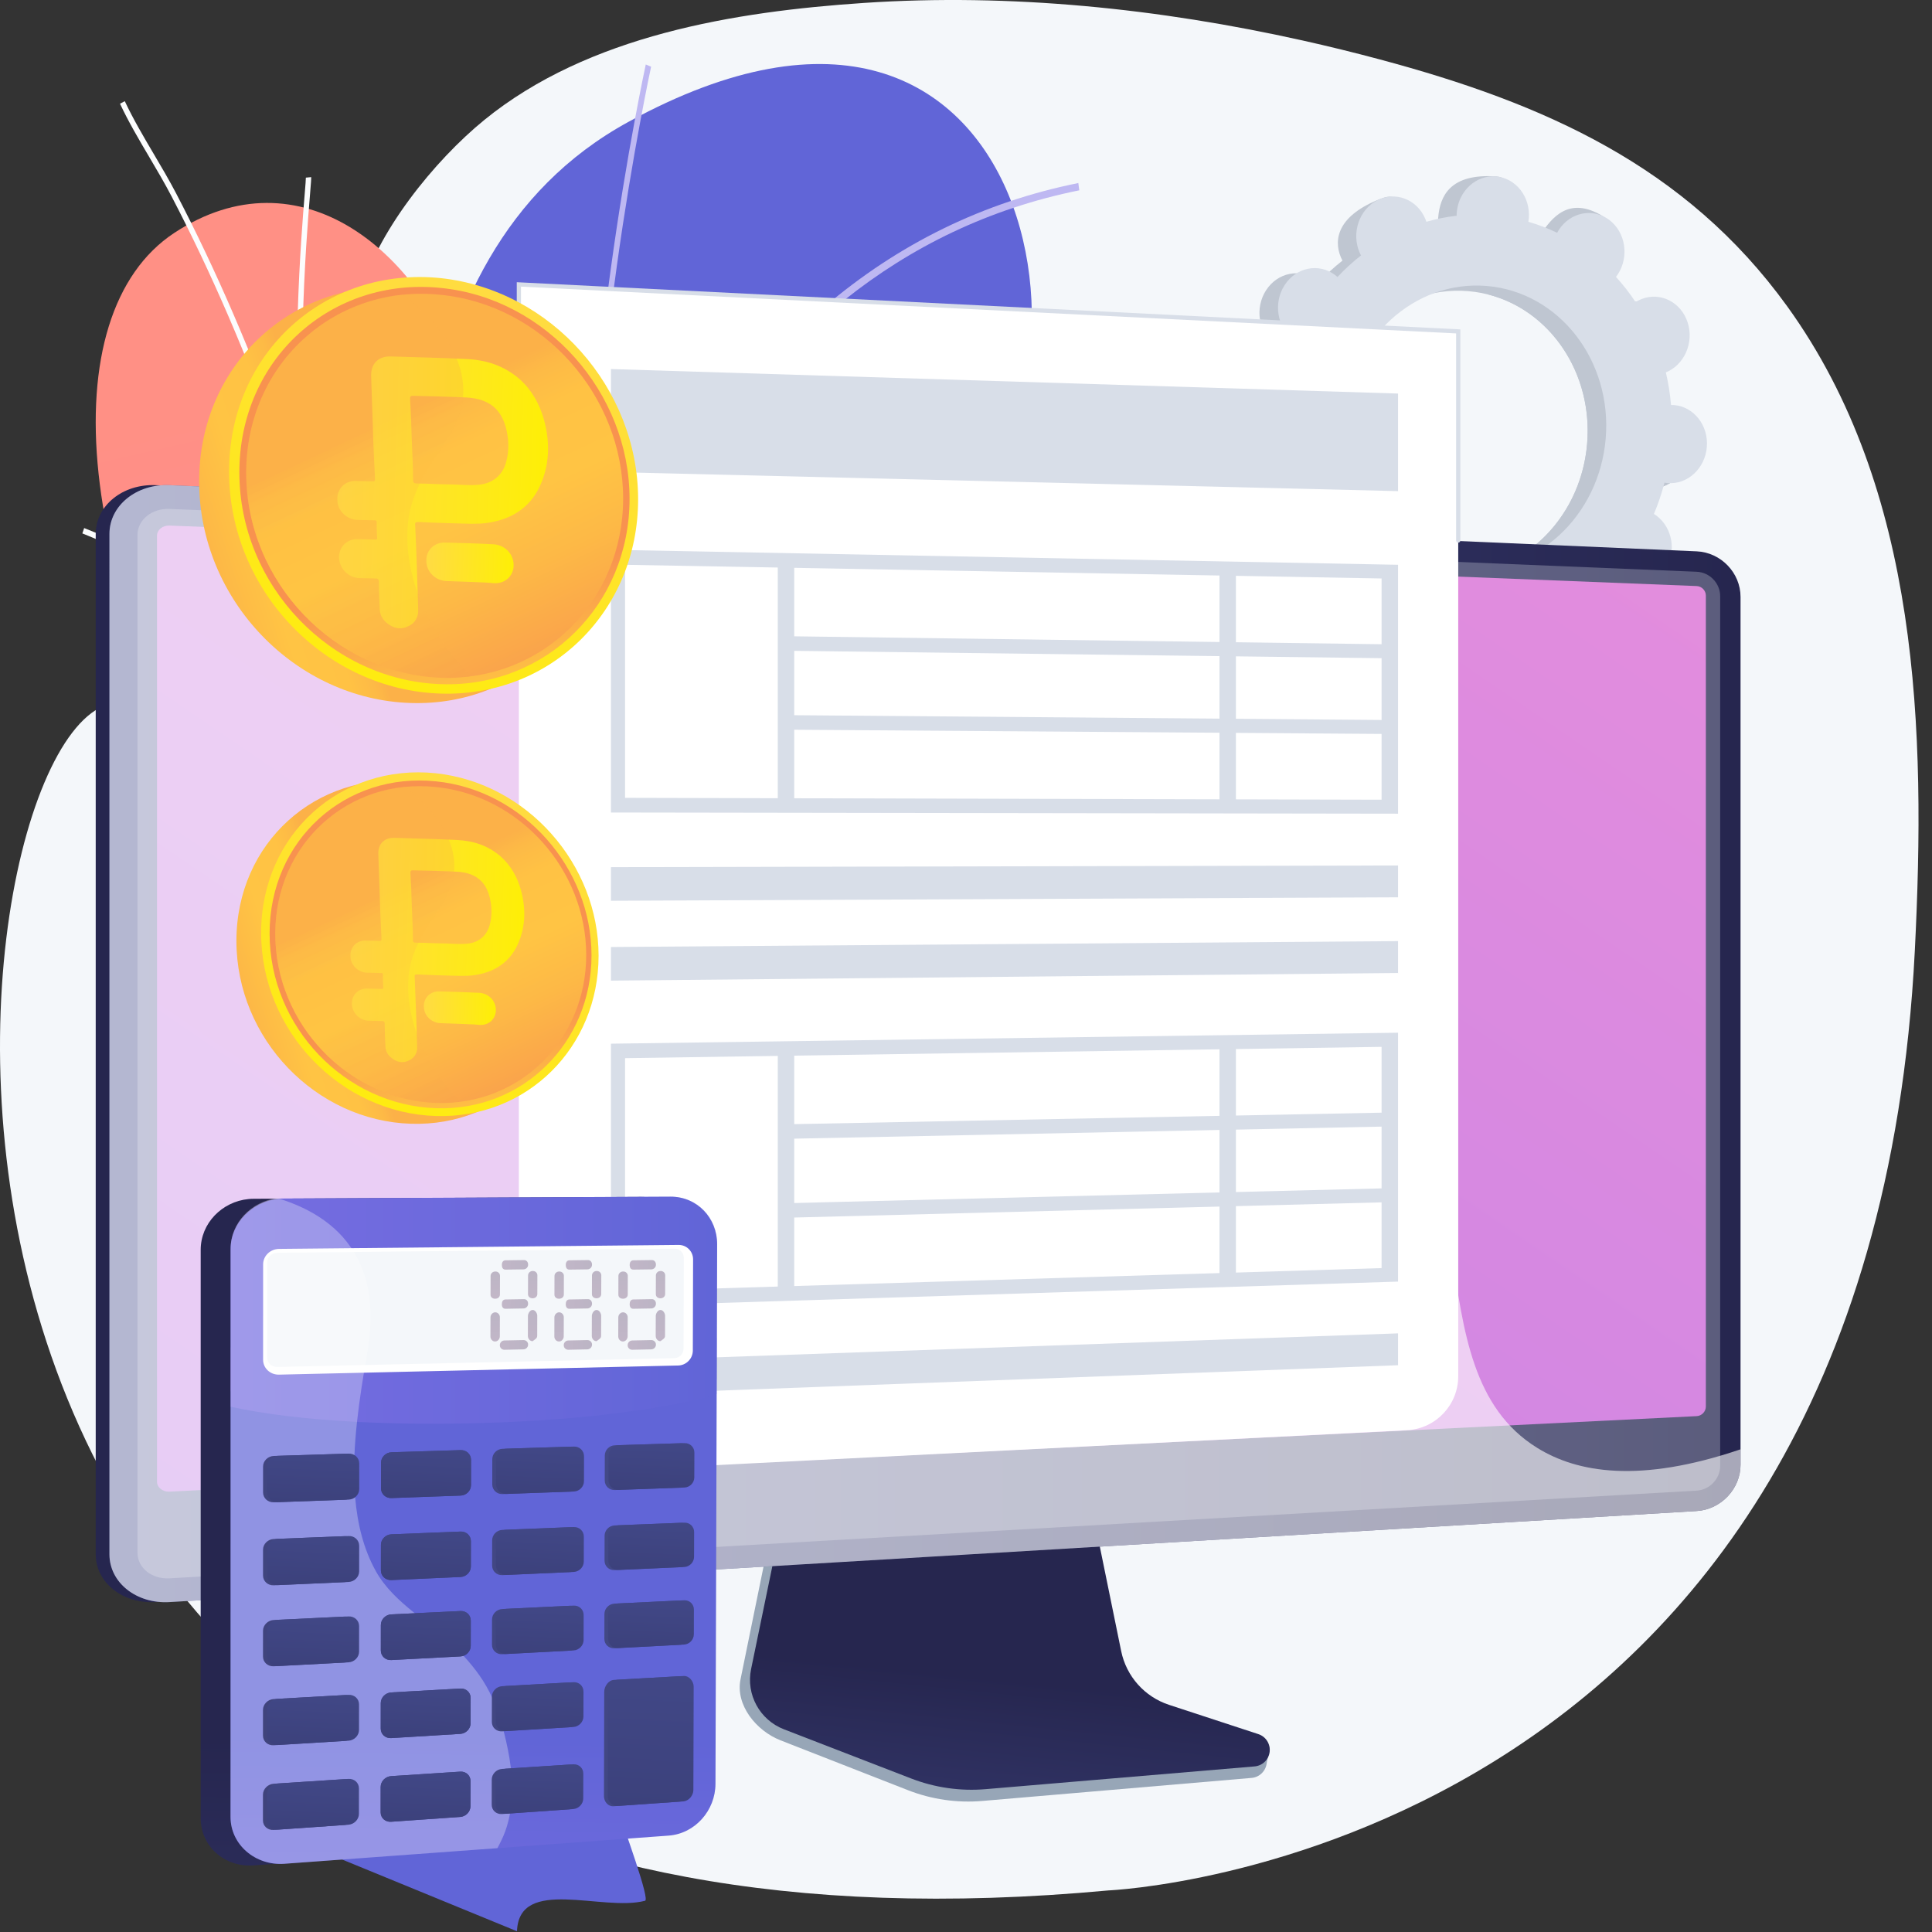 <?xml version="1.0" encoding="UTF-8" standalone="no"?>
<svg
   width="300"
   height="300"
   viewBox="0 0 300 300"
   fill="none"
   version="1.1"
   id="svg747"
   sodipodi:docname="user-earnings-1.svg"
   inkscape:version="1.2.1 (9c6d41e410, 2022-07-14)"
   xmlns:inkscape="http://www.inkscape.org/namespaces/inkscape"
   xmlns:sodipodi="http://sodipodi.sourceforge.net/DTD/sodipodi-0.dtd"
   xmlns="http://www.w3.org/2000/svg"
   xmlns:svg="http://www.w3.org/2000/svg">
  <rect x="0" y="0" width="300" height="300" fill="#333333" stroke="none"/>
  <sodipodi:namedview
     id="namedview749"
     pagecolor="#ffffff"
     bordercolor="#000000"
     borderopacity="0.25"
     inkscape:showpageshadow="2"
     inkscape:pageopacity="0.0"
     inkscape:pagecheckerboard="0"
     inkscape:deskcolor="#d1d1d1"
     showgrid="false"
     inkscape:zoom="1.5618512"
     inkscape:cx="182.7959"
     inkscape:cy="147.58128"
     inkscape:window-width="1920"
     inkscape:window-height="991"
     inkscape:window-x="-9"
     inkscape:window-y="-9"
     inkscape:window-maximized="1"
     inkscape:current-layer="svg747" />
  <g
     id="g970"
     transform="matrix(0.827,0,0,0.827,-0.056,-0.814)">
    <path
       d="M 244.659,8.587 C 217.718,2.576 189.707,-0.304 162.32,1.532 138.046,3.159 110.531,7.601 90.997,23.514 81.689,31.097 70.587,44.723 67.542,56.743 c 0,0.001 -16.029,63.273 -48.083,76.831 -32.056,13.559 -54.315,244.955 188.77,222.358 0,0 142.774,-5.922 151.371,-176.481 2.076,-41.203 0.916,-86.497 -23.962,-120.949 -19.064,-26.4 -45.776,-38.139 -76.47,-46.353 -4.794,-1.285 -9.634,-2.475 -14.509,-3.562 z"
       fill="#f4f7fa"
       id="path2" />
    <path
       d="m 309.68,92.663 c 3.736,0.315 7.04,-2.709 7.381,-6.754 0.34,-4.045 -2.411,-7.578 -6.147,-7.893 -0.193,-0.017 -0.386,-0.018 -0.575,-0.017 -0.179,-2.089 -0.505,-4.135 -0.973,-6.124 0.177,-0.073 0.354,-0.148 0.528,-0.238 3.406,-1.749 4.891,-6.136 3.318,-9.796 -1.572,-3.66 -5.608,-5.209 -9.013,-3.459 -0.178,0.092 -0.347,0.195 -0.515,0.299 -1.112,-1.679 -2.343,-3.259 -3.684,-4.73 0.124,-0.16 0.246,-0.325 0.359,-0.499 2.163,-3.346 1.431,-7.918 -1.633,-10.212 -3.065,-2.294 -7.302,-1.443 -9.465,1.902 -0.111,0.172 -0.209,0.348 -0.305,0.526 -1.73,-0.835 -3.535,-1.527 -5.406,-2.068 0.033,-0.204 0.064,-0.409 0.082,-0.619 0.341,-4.045 1.077,-8.611 -2.663,-8.867 -8.651,-0.592 -10.524,3.683 -10.864,7.727 -0.018,0.21 -0.022,0.416 -0.023,0.623 -1.934,0.22 -3.831,0.6 -5.676,1.134 -0.065,-0.191 -0.132,-0.381 -0.212,-0.569 -1.573,-3.66 -1.289,-6.101 -4.864,-4.73 -7.795,2.991 -9.041,7.408 -7.469,11.067 0.083,0.191 0.175,0.373 0.27,0.552 -1.567,1.225 -3.045,2.578 -4.422,4.048 -0.147,-0.132 -0.296,-0.261 -0.457,-0.382 -3.064,-2.294 -7.302,-1.442 -9.465,1.902 -2.163,3.346 -1.431,7.918 1.634,10.212 0.156,0.117 0.318,0.222 0.481,0.322 -0.795,1.882 -1.458,3.845 -1.984,5.875 -0.188,-0.033 -0.377,-0.064 -0.57,-0.079 -3.736,-0.315 -7.04,2.709 -7.381,6.754 -0.341,4.045 2.412,7.578 6.147,7.893 0.194,0.017 0.386,0.018 0.576,0.017 0.178,2.089 0.504,4.135 0.972,6.124 -0.177,0.072 -0.354,0.148 -0.528,0.237 -3.406,1.751 -4.89,6.136 -3.318,9.796 1.572,3.66 5.608,5.208 9.013,3.459 0.178,-0.092 0.348,-0.194 0.514,-0.299 1.112,1.679 2.343,3.259 3.684,4.73 -0.124,0.16 -0.246,0.324 -0.359,0.5 -2.163,3.345 -1.431,7.918 1.632,10.213 3.065,2.294 9.698,1.245 11.861,-2.101 0.111,-0.172 -2.187,-0.151 -2.092,-0.328 1.731,0.836 3.536,1.527 5.406,2.068 -0.033,0.204 -0.063,0.409 -0.081,0.619 -0.341,4.045 2.411,7.578 6.147,7.893 3.736,0.314 7.04,-2.71 7.381,-6.755 0.018,-0.209 0.022,-0.416 0.023,-0.622 1.934,-0.221 3.831,-0.6 5.676,-1.134 0.065,0.191 0.132,0.381 0.212,0.57 1.573,3.66 5.609,5.208 9.013,3.458 3.405,-1.75 4.891,-6.136 3.318,-9.795 -0.082,-0.191 -0.174,-0.373 -0.269,-0.553 1.567,-1.225 3.045,-2.578 4.421,-4.047 0.148,0.132 0.297,0.262 0.458,0.382 3.064,2.294 7.301,1.442 9.465,-1.903 2.163,-3.346 1.431,-7.918 -1.634,-10.212 -0.157,-0.117 -0.318,-0.222 -0.481,-0.322 0.794,-1.882 1.458,-3.845 1.983,-5.875 0.191,0.033 0.38,0.062 0.573,0.079 z m -38.405,16.169 c -13.562,-1.142 -23.554,-13.973 -22.317,-28.658 1.237,-14.685 13.234,-25.664 26.796,-24.521 13.563,1.142 23.555,13.972 22.317,28.657 -1.236,14.684 -13.234,25.663 -26.796,24.521 z"
       fill="#bfc6d1"
       id="path4" />
    <path
       d="m 309.895,71.638 c 3.406,-1.749 4.89,-6.136 3.318,-9.796 -1.573,-3.66 -5.609,-5.209 -9.013,-3.459 -0.179,0.092 -0.348,0.195 -0.515,0.299 -1.111,-1.679 -2.342,-3.259 -3.683,-4.73 0.123,-0.161 0.246,-0.325 0.359,-0.5 2.163,-3.345 3.825,-9.981 0.541,-11.949 -6.232,-3.736 -9.475,0.294 -11.638,3.639 -0.111,0.172 -0.209,0.348 -0.305,0.525 -1.73,-0.835 -3.535,-1.527 -5.406,-2.066 0.033,-0.204 0.064,-0.409 0.082,-0.619 0.186,-2.201 -0.55,-4.246 -1.857,-5.709 -0.832,6.324 -1.617,12.655 -2.339,18.991 11.64,2.93 19.757,14.723 18.634,28.044 -0.951,11.287 -8.261,20.378 -17.75,23.465 0.022,1.234 0.054,2.47 0.042,3.707 -0.03,3.352 -0.248,6.712 -0.47,10.068 0.921,-0.186 1.831,-0.407 2.729,-0.667 0.065,0.191 0.132,0.381 0.212,0.569 1.573,3.661 5.087,5.885 11.352,2.945 3.466,-1.626 2.553,-5.621 0.981,-9.282 -0.083,-0.191 -0.175,-0.373 -0.27,-0.552 1.567,-1.225 3.045,-2.578 4.422,-4.048 0.147,0.133 0.298,0.261 0.457,0.382 3.064,2.296 9.94,1.007 12.102,-2.339 2.163,-3.346 -1.206,-7.481 -4.271,-9.775 -0.156,-0.117 -0.318,-0.222 -0.481,-0.322 0.795,-1.882 1.458,-3.845 1.984,-5.875 0.188,0.033 0.377,0.064 0.57,0.079 3.736,0.314 7.04,-2.709 7.381,-6.754 0.341,-4.045 -2.412,-7.578 -6.147,-7.893 -0.194,-0.017 -0.385,-0.018 -0.576,-0.017 -0.178,-2.089 -0.504,-4.135 -0.972,-6.124 0.175,-0.07 0.352,-0.145 0.527,-0.235 z"
       fill="#bfc6d1"
       id="path6" />
    <path
       d="m 313.165,91.689 c 3.736,0.315 7.04,-2.709 7.381,-6.754 0.34,-4.045 -2.411,-7.578 -6.147,-7.893 -0.194,-0.017 -0.385,-0.018 -0.575,-0.017 -0.179,-2.089 -0.505,-4.135 -0.973,-6.124 0.177,-0.073 0.354,-0.148 0.528,-0.238 3.406,-1.749 4.891,-6.136 3.318,-9.795 -1.572,-3.66 -5.608,-5.209 -9.013,-3.459 -0.178,0.092 -0.348,0.195 -0.516,0.299 -1.111,-1.679 -2.342,-3.259 -3.683,-4.73 0.124,-0.162 0.246,-0.325 0.359,-0.5 2.163,-3.345 1.431,-7.918 -1.633,-10.213 -3.065,-2.294 -7.302,-1.442 -9.466,1.902 -0.11,0.172 -0.208,0.348 -0.304,0.526 -1.73,-0.835 -3.536,-1.526 -5.406,-2.068 0.033,-0.204 0.064,-0.409 0.082,-0.619 0.341,-4.045 -2.412,-7.578 -6.147,-7.893 -3.736,-0.315 -7.04,2.709 -7.381,6.754 -0.018,0.209 -0.022,0.416 -0.023,0.623 -1.934,0.22 -3.831,0.6 -5.676,1.133 -0.065,-0.191 -0.133,-0.381 -0.213,-0.569 -1.572,-3.66 -5.608,-5.209 -9.013,-3.459 -3.406,1.749 -4.89,6.136 -3.318,9.796 0.083,0.191 0.175,0.373 0.27,0.553 -1.567,1.225 -3.045,2.578 -4.422,4.048 -0.148,-0.132 -0.297,-0.261 -0.457,-0.382 -3.065,-2.294 -7.302,-1.443 -9.465,1.902 -2.163,3.346 -1.431,7.918 1.634,10.212 0.156,0.117 0.318,0.222 0.481,0.322 -0.795,1.882 -1.458,3.845 -1.984,5.875 -0.188,-0.033 -0.377,-0.064 -0.57,-0.08 -3.736,-0.315 -7.04,2.709 -7.381,6.754 -0.341,4.045 2.411,7.578 6.147,7.893 0.194,0.017 0.386,0.018 0.575,0.017 0.179,2.089 0.505,4.135 0.973,6.124 -0.177,0.072 -0.354,0.148 -0.528,0.238 -3.406,1.749 -4.891,6.136 -3.318,9.796 1.572,3.66 5.608,5.208 9.013,3.458 0.178,-0.092 0.348,-0.194 0.514,-0.3 1.112,1.68 2.343,3.26 3.684,4.73 -0.124,0.162 -0.246,0.325 -0.359,0.501 -2.164,3.344 -1.431,7.918 1.633,10.212 3.065,2.295 7.302,1.443 9.465,-1.902 0.111,-0.172 0.209,-0.348 0.305,-0.526 1.73,0.835 3.535,1.527 5.406,2.068 -0.033,0.204 -0.064,0.409 -0.082,0.619 -0.341,4.045 2.412,7.578 6.147,7.892 3.736,0.315 7.04,-2.709 7.381,-6.754 0.018,-0.209 0.022,-0.416 0.023,-0.623 1.934,-0.22 3.831,-0.599 5.676,-1.133 0.065,0.191 0.132,0.381 0.213,0.569 1.572,3.661 5.608,5.209 9.013,3.46 3.404,-1.75 4.89,-6.136 3.318,-9.795 -0.083,-0.191 -0.175,-0.373 -0.27,-0.553 1.567,-1.225 3.045,-2.578 4.422,-4.047 0.147,0.132 0.298,0.261 0.457,0.382 3.064,2.294 7.302,1.443 9.465,-1.903 2.163,-3.346 1.431,-7.918 -1.634,-10.212 -0.156,-0.117 -0.318,-0.222 -0.481,-0.322 0.794,-1.882 1.458,-3.845 1.984,-5.875 0.188,0.033 0.378,0.062 0.571,0.079 z M 274.76,107.858 c -13.562,-1.142 -23.554,-13.973 -22.317,-28.658 1.236,-14.685 13.234,-25.664 26.796,-24.521 13.562,1.142 23.555,13.972 22.317,28.657 C 300.319,98.021 288.322,109 274.76,107.858 Z"
       fill="#d8dee8"
       id="path8" />
    <path
       d="m 176.109,101.446 c -35.235,24.611 -59.112,74.202 -32.863,94.806 23.199,18.209 14.346,43.782 -5.32,62.857 -9.787,9.494 -31.332,25.03 -31.265,53.187 -1.753,-0.267 16.306,45.109 14.528,45.58 -7.931,2.102 -23.684,-4.661 -24.049,5.724 L 50.038,344.279 C 51.194,333.271 55.491,323.12 62.166,313.586 78.692,289.983 57.672,262.792 46.85,226.509 34.18,184.034 72.564,183.353 75.179,149.309 77.794,115.266 71.219,49.492 118.057,23.87 c 78.43,-42.905 92.533,53.49 58.052,77.576 z"
       fill="url(#paint0_linear_53_642)"
       id="path10"
       style="fill:url(#paint0_linear_53_642)" />
    <path
       d="m 202.719,36.718 -0.184,-1.366 c -35.668,7.196 -63.821,31.233 -83.678,71.441 -2.404,4.868 -4.685,9.976 -6.847,15.313 C 108.741,76.439 122.182,14.143 122.32,13.51 l -1.001,-0.419 c -0.14,0.644 -14.008,64.913 -10.201,110.999 l 0.107,-0.012 c -11.678,29.545 -19.718,66.061 -23.944,108.888 -0.848,8.598 -1.51,17.168 -2.018,25.636 -7.731,-39.807 -39.231,-68.311 -39.561,-68.606 l -0.565,1.14 c 0.339,0.302 33.82,30.607 39.861,72.127 -0.496,9.264 -0.81,18.386 -0.978,27.265 0,0.003 -0.001,0.006 -0.003,0.009 h 0.001 c -0.299,15.851 -0.136,30.93 0.281,44.657 l 1.031,-0.274 c -0.41,-13.584 -0.569,-28.491 -0.275,-44.154 12.428,-64.281 79.282,-76.483 79.943,-76.529 l -0.016,-1.38 c -0.636,-0.036 -64.807,12.011 -79.806,72.433 0.426,-16.819 1.39,-34.419 3.139,-52.135 C 92.787,187.837 103.048,136.563 125.378,97.452 160.572,70.965 192.89,86.541 193.215,86.703 l 0.342,-1.291 c -0.322,-0.162 -31.778,-15.345 -66.56,9.264 17.337,-29.148 41.669,-51.086 75.722,-57.958 z M 53.093,319.68 l -0.788,0.873 c 0.189,0.295 0.783,0.919 2.227,2.428 3.044,3.177 8.696,9.081 14.401,16.288 l 1.224,-0.325 c -5.915,-7.561 -11.84,-13.748 -14.995,-17.04 -1.038,-1.082 -1.933,-2.017 -2.069,-2.224 z"
       fill="#beb8f2"
       id="path12" />
    <path
       d="m 117.791,269.178 c -2.81,-2.324 2.565,7.566 -1.156,7.566 -7.651,0 -3.824,7.008 -24.94,2.206 H 32.674 C 36.998,261.162 50.745,243.068 55.436,233.617 65.336,213.675 67.925,204.886 47.4,163.665 13.126,110.351 9.683,59.953 32.776,44.725 56.174,29.298 79.662,47.539 88.247,75.264 c 5.493,17.738 22.895,6.625 33.177,29.345 9.025,19.943 -8.697,51.712 -15.055,69.56 -16.611,46.62 4.489,68.889 11.422,95.009 z"
       fill="url(#paint1_linear_53_642)"
       id="path14"
       style="fill:url(#paint1_linear_53_642)" />
    <path
       d="M 79.038,202.732 C 75.837,157.036 116.397,91.503 116.808,90.848 l -0.833,-0.592 c -0.383,0.614 -35.63,57.568 -37.986,102.588 -1.201,-10.597 -2.692,-21.046 -4.479,-31.317 -1.314,-7.555 -2.795,-15.024 -4.423,-22.397 l 0.006,-0.002 c -0.004,-0.009 -0.009,-0.02 -0.013,-0.028 -3.031,-13.713 -6.598,-27.083 -10.677,-40.005 l 0.015,-0.003 C 55.312,73.79 57.545,46.442 58.28,37.455 c 0.177,-2.176 0.238,-2.941 0.215,-3.212 l -0.997,0.094 c 0.014,0.206 -0.087,1.45 -0.216,3.025 -0.682,8.351 -2.655,32.506 -0.461,56.221 0.01,0.116 -0.149,0.148 -0.185,0.037 C 55.631,90.575 54.6,87.554 53.537,84.563 47.517,67.614 40.656,51.714 33.143,37.306 31.834,34.796 30.363,32.305 28.941,29.898 27.047,26.689 25.087,23.372 23.495,19.979 l -0.895,0.479 c 1.613,3.44 3.585,6.78 5.493,10.01 1.415,2.396 2.877,4.874 4.174,7.359 C 39.757,52.189 46.598,68.042 52.6,84.942 58.334,101.091 63.238,118.046 67.26,135.584 55.24,115.596 17.561,100.79 15.871,100.134 l -0.341,1.004 c 0.433,0.168 43.335,17.02 52.6,38.318 1.618,7.329 3.089,14.754 4.395,22.265 5.82,33.452 8.533,68.784 8.065,105.013 -0.052,4.053 -0.158,8.129 -0.29,12.216 h 1.001 c 0.133,-4.082 0.237,-8.154 0.29,-12.202 0.281,-21.731 -0.59,-43.136 -2.577,-64.013 z m -42.527,56.554 c 0.181,0.18 8.128,8.16 16.89,19.664 h 1.269 C 45.662,267.014 37.38,258.689 37.194,258.506 Z"
       fill="#fcfdfe"
       id="path16" />
    <path
       d="m 219.001,323.101 c -4.592,-1.523 -8.025,-5.421 -8.992,-10.211 l -6.685,-33.082 -57.177,2.031 -7.037,34.463 c -0.986,4.827 2.959,9.669 7.503,11.446 l 23.921,9.36 c 4.45,1.74 9.232,2.434 13.985,2.026 l 50.555,-4.325 c 1.479,-0.126 2.664,-1.288 2.836,-2.778 0.172,-1.491 1.207,-3.164 -0.201,-3.631 z"
       fill="#97a6b7"
       id="path18" />
    <path
       d="m 219.567,321.088 c -4.588,-1.504 -8.016,-5.353 -8.984,-10.083 l -6.677,-32.665 -55.783,2.006 -7.029,34.031 c -0.985,4.766 1.62,9.545 6.159,11.301 l 23.899,9.242 c 4.444,1.719 9.223,2.404 13.971,2.002 l 50.504,-4.271 c 1.477,-0.124 2.661,-1.272 2.833,-2.743 0.172,-1.472 -0.717,-2.861 -2.124,-3.322 z"
       fill="url(#paint2_linear_53_642)"
       id="path20"
       style="fill:url(#paint2_linear_53_642)" />
    <path
       d="M 29.313,301.795 C 23.113,302.164 18.04,298.142 18.04,292.826 V 101.232 c 0,-5.316 5.072,-9.421 11.273,-9.152 L 316.061,104.504 c 4.552,0.197 8.238,4.035 8.238,8.556 v 162.95 c 0,4.521 -3.686,8.42 -8.238,8.691 z"
       fill="url(#paint3_linear_53_642)"
       id="path22"
       style="fill:url(#paint3_linear_53_642)" />
    <path
       d="m 31.89,301.795 c -6.2,0.369 -11.273,-3.653 -11.273,-8.969 V 101.232 c 0,-5.316 5.072,-9.421 11.273,-9.152 L 318.638,104.504 c 4.552,0.197 8.238,4.035 8.238,8.556 v 162.95 c 0,4.521 -3.686,8.419 -8.238,8.69 z"
       fill="url(#paint4_linear_53_642)"
       id="path24"
       style="fill:url(#paint4_linear_53_642)" />
    <path
       opacity="0.3"
       d="M 318.638,108.339 31.89,96.542 c -3.314,-0.136 -6.01,2.054 -6.01,4.893 v 149.011 42.092 c 0,2.84 2.695,4.985 6.01,4.795 L 318.638,280.867 c 2.439,-0.14 4.413,-2.219 4.413,-4.646 V 238.97 112.912 c 0,-2.425 -1.974,-4.473 -4.413,-4.573 z"
       fill="#d8dee8"
       id="path26" />
    <path
       d="m 31.89,281.055 c -1.291,0.064 -2.341,-0.783 -2.341,-1.887 V 101.577 c 0,-1.104 1.052,-1.961 2.341,-1.91 l 286.748,11.357 c 0.951,0.038 1.725,0.839 1.725,1.785 v 152.27 c 0,0.946 -0.774,1.756 -1.725,1.803 z"
       fill="url(#paint5_linear_53_642)"
       id="path28"
       style="fill:url(#paint5_linear_53_642)" />
    <path
       opacity="0.6"
       d="m 288.702,272.842 c -24.123,-14.922 -7.274,-57.351 -34.366,-78.67 -27.315,-21.491 -65.748,4.868 -84.88,-17.389 -14.246,-16.574 2.423,-36.585 -11.179,-52.17 -21.332,-24.442 -75.94,9.173 -101.028,-14.906 -3.562,-3.418 -7.157,-8.605 -9.203,-16.927 L 31.889,92.08 c -6.2,-0.269 -11.273,3.836 -11.273,9.152 v 191.594 c 0,5.316 5.072,9.338 11.273,8.969 L 318.637,284.7 c 4.551,-0.271 8.237,-4.169 8.237,-8.69 v -2.897 c -19.038,6.462 -30.678,4.363 -38.172,-0.271 z"
       fill="#ffffff"
       id="path30" />
    <path
       d="M 273.868,259.397 V 63.21 L 97.492,54.389 V 269.259 c 0,4.509 -3.267,8.354 -7.717,9.081 l 174.616,-8.821 c 5.331,-0.351 9.477,-4.778 9.477,-10.122 z"
       fill="#ffffff"
       id="path32" />
    <path
       d="m 273.868,102.874 c -0.219,0 -0.396,-0.177 -0.396,-0.395 V 63.586 L 97.889,54.804 v 40.031 c 0,0.219 -0.177,0.396 -0.396,0.396 -0.219,0 -0.396,-0.177 -0.396,-0.396 V 53.973 l 0.416,0.02 176.753,8.84 v 39.646 c -0.002,0.218 -0.179,0.395 -0.398,0.395 z"
       fill="#d8dee8"
       id="path34" />
    <path
       d="M 262.566,93.198 114.783,89.615 V 70.279 l 147.783,4.6 z"
       fill="#d8dee8"
       id="path36" />
    <path
       d="m 262.566,153.764 -147.783,-0.222 v -49.327 l 147.783,2.815 z m -145.136,-2.976 142.048,0.353 V 109.6 L 117.43,107.032 Z"
       fill="#d8dee8"
       id="path38" />
    <path
       d="m 149.193,151.891 h -3.088 v -45.905 l 3.088,0.053 z"
       fill="#d8dee8"
       id="path40" />
    <path
       d="m 260.801,124.584 -113.373,-1.417 v -2.729 l 113.373,1.527 z"
       fill="#d8dee8"
       id="path42" />
    <path
       d="m 260.801,138.799 -113.373,-0.811 v -2.73 l 113.373,0.923 z"
       fill="#d8dee8"
       id="path44" />
    <path
       d="m 232.127,153.336 -3.087,-0.004 v -45.805 l 3.087,0.051 z"
       fill="#d8dee8"
       id="path46" />
    <path
       d="m 262.566,241.621 -147.783,4.653 v -49.325 l 147.783,-2.06 z m -145.136,1.803 142.048,-4.337 v -41.541 l -142.048,2.121 z"
       fill="#d8dee8"
       id="path48" />
    <path
       d="m 149.193,243.629 -3.088,0.101 v -46.044 l 3.088,-0.051 z"
       fill="#d8dee8"
       id="path50" />
    <path
       d="m 260.801,212.492 -113.373,2.326 v -2.729 l 113.373,-2.214 z"
       fill="#d8dee8"
       id="path52" />
    <path
       d="m 260.801,226.707 -113.373,2.931 v -2.729 l 113.373,-2.821 z"
       fill="#d8dee8"
       id="path54" />
    <path
       d="m 232.127,242.206 -3.087,0.087 v -45.805 l 3.087,-0.04 z"
       fill="#d8dee8"
       id="path56" />
    <path
       d="m 262.566,169.466 -147.783,0.65 v -6.314 l 147.783,-0.317 z"
       fill="#d8dee8"
       id="path58" />
    <path
       d="m 262.566,183.673 -147.783,1.437 v -6.313 l 147.783,-1.106 z"
       fill="#d8dee8"
       id="path60" />
    <path
       d="m 262.566,257.323 -147.783,5.525 v -6.314 l 147.783,-5.192 z"
       fill="#d8dee8"
       id="path62" />
    <path
       d="m 129.461,234.737 -0.299,101.441 c -0.015,4.973 -4.027,9.38 -9.045,9.748 l -72.427,5.308 c -5.472,0.401 -9.939,-3.601 -9.939,-8.832 v -106.75 c 0,-4.956 3.962,-9.043 9.003,-9.538 0.322,-0.032 0.649,-0.043 0.979,-0.045 l 72.701,-0.347 c 5.036,-0.023 9.041,4.007 9.026,9.015 z"
       fill="url(#paint6_linear_53_642)"
       id="path64"
       style="fill:url(#paint6_linear_53_642)" />
    <path
       d="m 134.719,234.675 -0.312,101.256 c -0.015,4.964 -3.804,9.347 -8.803,9.713 l -72.131,5.286 c -5.449,0.399 -10.122,-3.578 -10.122,-8.801 l 0.014,-106.544 c 0.001,-4.945 4.059,-9.025 9.078,-9.519 0.321,-0.032 0.759,-0.044 1.087,-0.045 l 72.409,-0.346 c 5.017,-0.023 8.796,4 8.78,9 z"
       fill="url(#paint7_linear_53_642)"
       id="path66"
       style="fill:url(#paint7_linear_53_642)" />
    <g
       opacity="0.3"
       id="g72">
      <path
         d="m 134.719,234.531 -0.077,25.45 -91.28,2.236 0.004,-26.782 c 0.001,-4.827 3.873,-8.755 8.723,-9.402 0.434,-0.059 0.992,-0.008 1.443,-0.011 l 72.409,-0.346 c 5.016,-0.025 8.794,3.855 8.779,8.855 z"
         fill="url(#paint8_linear_53_642)"
         id="path68"
         style="fill:url(#paint8_linear_53_642)" />
      <path
         d="m 134.666,252.16 -0.033,10.575 c -9.038,2.777 -25.567,4.919 -44.368,5.455 -8.249,0.234 -16.191,0.14 -23.343,-0.236 -9.484,-0.499 -17.457,-1.492 -23.559,-2.838 l 0.001,-11.128 c 2.294,-0.561 4.404,-1.082 6.911,-1.571 5.461,-1.064 12.053,-1.952 19.284,-2.592 6.481,-0.576 13.539,-0.951 20.845,-1.08 9.44,-0.165 18.244,0.1 25.841,0.703 0.592,0.046 1.183,0.095 1.759,0.146 1.824,0.161 3.576,0.342 5.242,0.542 0.591,0.07 1.172,0.142 1.741,0.219 1.309,0.173 2.435,0.359 3.628,0.556 2.29,0.374 4.322,0.792 6.051,1.249 z"
         fill="url(#paint9_linear_53_642)"
         id="path70"
         style="fill:url(#paint9_linear_53_642)" />
    </g>
    <path
       d="m 130.154,254.575 c -0.004,1.511 -1.234,2.764 -2.748,2.8 l -74.951,1.716 c -1.65,0.038 -2.988,-1.213 -2.988,-2.795 l 0.006,-17.919 c 0,-1.582 1.341,-2.88 2.992,-2.896 l 75.005,-0.748 c 1.515,-0.015 2.737,1.2 2.733,2.714 z"
       fill="#ffffff"
       id="path74" />
    <path
       d="m 128.416,254.23 c -0.003,0.956 -0.781,1.747 -1.738,1.768 l -74.564,1.648 c -1.042,0.023 -1.887,-0.768 -1.887,-1.766 l 0.006,-17.84 c 0,-1 0.847,-1.818 1.889,-1.83 l 74.613,-0.773 c 0.958,-0.01 1.732,0.758 1.729,1.714 z"
       fill="#f4f7fa"
       id="path76" />
    <g
       opacity="0.3"
       id="g82">
      <path
         d="m 117.936,244.05 c -0.002,0.472 -0.389,0.78 -0.863,0.787 h -0.04 c -0.476,0.005 -0.862,-0.287 -0.861,-0.761 l 0.009,-3.514 c 0.002,-0.473 0.389,-0.828 0.865,-0.835 h 0.039 c 0.476,-0.006 0.861,0.34 0.86,0.814 z"
         fill="url(#paint10_linear_53_642)"
         id="path78"
         style="fill:url(#paint10_linear_53_642)" />
      <path
         d="m 124.956,243.957 c -0.001,0.471 -0.384,0.792 -0.856,0.797 h -0.04 c -0.472,0.005 -0.854,-0.301 -0.853,-0.772 l 0.01,-3.51 c 0.001,-0.471 0.386,-0.837 0.858,-0.843 h 0.04 c 0.472,-0.006 0.854,0.349 0.853,0.82 z"
         fill="url(#paint11_linear_53_642)"
         id="path80"
         style="fill:url(#paint11_linear_53_642)" />
    </g>
    <path
       opacity="0.3"
       d="m 117.917,251.914 c -0.002,0.473 -0.389,0.948 -0.864,0.951 h -0.039 c -0.476,0.004 -0.861,-0.444 -0.861,-0.916 l 0.009,-3.616 c 10e-4,-0.474 0.389,-0.937 0.865,-0.942 h 0.039 c 0.476,-0.005 0.861,0.439 0.86,0.911 z"
       fill="url(#paint12_linear_53_642)"
       id="path84"
       style="fill:url(#paint12_linear_53_642)" />
    <path
       opacity="0.3"
       d="m 124.934,251.817 c -10e-4,0.472 -0.384,0.619 -0.856,0.988 h -0.04 c -0.472,0.004 -0.854,-0.483 -0.853,-0.954 l 0.01,-3.782 c 0.002,-0.471 0.386,-1.114 0.858,-1.119 h 0.04 c 0.472,-0.005 0.853,0.619 0.852,1.089 z"
       fill="url(#paint13_linear_53_642)"
       id="path86"
       style="fill:url(#paint13_linear_53_642)" />
    <path
       opacity="0.3"
       d="m 123.226,245.793 c 0,0.471 -0.397,0.862 -0.871,0.87 l -3.376,0.06 c -0.475,0.008 -0.683,-0.368 -0.683,-0.84 v -0.039 c 0,-0.473 0.205,-0.862 0.68,-0.869 l 3.474,-0.058 c 0.473,-0.008 0.774,0.365 0.774,0.837 v 0.039 z"
       fill="url(#paint14_linear_53_642)"
       id="path88"
       style="fill:url(#paint14_linear_53_642)" />
    <path
       opacity="0.3"
       d="m 123.226,238.459 c 0,0.471 -0.387,0.86 -0.86,0.867 l -3.382,0.044 c -0.475,0.007 -0.686,-0.371 -0.686,-0.845 v -0.04 c 0,-0.472 0.214,-0.859 0.69,-0.864 l 3.469,-0.043 c 0.474,-0.005 0.769,0.37 0.769,0.841 z"
       fill="url(#paint15_linear_53_642)"
       id="path90"
       style="fill:url(#paint15_linear_53_642)" />
    <path
       opacity="0.3"
       d="m 123.226,253.473 c 0,0.471 -0.407,0.863 -0.881,0.873 l -3.56,0.074 c -0.475,0.01 -0.866,-0.365 -0.866,-0.838 v -0.039 c 0,-0.473 0.385,-0.861 0.86,-0.87 l 3.572,-0.073 c 0.473,-0.008 0.875,0.363 0.875,0.834 z"
       fill="url(#paint16_linear_53_642)"
       id="path92"
       style="fill:url(#paint16_linear_53_642)" />
    <g
       opacity="0.3"
       id="g98">
      <path
         d="m 105.936,244.05 c -0.002,0.472 -0.389,0.78 -0.863,0.787 h -0.04 c -0.476,0.005 -0.862,-0.287 -0.861,-0.761 l 0.009,-3.514 c 0.002,-0.473 0.389,-0.828 0.865,-0.835 h 0.039 c 0.476,-0.006 0.861,0.34 0.86,0.814 z"
         fill="url(#paint17_linear_53_642)"
         id="path94"
         style="fill:url(#paint17_linear_53_642)" />
      <path
         d="m 112.956,243.957 c -0.001,0.471 -0.384,0.792 -0.856,0.797 h -0.04 c -0.472,0.005 -0.854,-0.301 -0.853,-0.772 l 0.01,-3.51 c 0.001,-0.471 0.386,-0.837 0.858,-0.843 h 0.04 c 0.472,-0.006 0.854,0.349 0.853,0.82 z"
         fill="url(#paint18_linear_53_642)"
         id="path96"
         style="fill:url(#paint18_linear_53_642)" />
    </g>
    <path
       opacity="0.3"
       d="m 105.917,251.914 c -0.002,0.473 -0.389,0.948 -0.864,0.951 h -0.039 c -0.476,0.004 -0.861,-0.444 -0.861,-0.916 l 0.009,-3.616 c 10e-4,-0.474 0.389,-0.937 0.865,-0.942 h 0.039 c 0.476,-0.005 0.861,0.439 0.86,0.911 z"
       fill="url(#paint19_linear_53_642)"
       id="path100"
       style="fill:url(#paint19_linear_53_642)" />
    <path
       opacity="0.3"
       d="m 112.934,251.817 c -10e-4,0.472 -0.384,0.619 -0.856,0.988 h -0.04 c -0.472,0.004 -0.854,-0.483 -0.853,-0.954 l 0.01,-3.782 c 0.002,-0.471 0.386,-1.114 0.858,-1.119 h 0.04 c 0.472,-0.005 0.853,0.619 0.852,1.089 z"
       fill="url(#paint20_linear_53_642)"
       id="path102"
       style="fill:url(#paint20_linear_53_642)" />
    <path
       opacity="0.3"
       d="m 111.226,245.793 c 0,0.471 -0.397,0.862 -0.871,0.87 l -3.376,0.06 c -0.475,0.008 -0.683,-0.368 -0.683,-0.84 v -0.039 c 0,-0.473 0.205,-0.862 0.68,-0.869 l 3.474,-0.058 c 0.473,-0.008 0.774,0.365 0.774,0.837 v 0.039 z"
       fill="url(#paint21_linear_53_642)"
       id="path104"
       style="fill:url(#paint21_linear_53_642)" />
    <path
       opacity="0.3"
       d="m 111.226,238.459 c 0,0.471 -0.387,0.86 -0.86,0.867 l -3.382,0.044 c -0.475,0.007 -0.686,-0.371 -0.686,-0.845 v -0.04 c 0,-0.472 0.214,-0.859 0.69,-0.864 l 3.469,-0.043 c 0.474,-0.005 0.769,0.37 0.769,0.841 z"
       fill="url(#paint22_linear_53_642)"
       id="path106"
       style="fill:url(#paint22_linear_53_642)" />
    <path
       opacity="0.3"
       d="m 111.226,253.473 c 0,0.471 -0.407,0.863 -0.881,0.873 l -3.56,0.074 c -0.475,0.01 -0.866,-0.365 -0.866,-0.838 v -0.039 c 0,-0.473 0.385,-0.861 0.86,-0.87 l 3.572,-0.073 c 0.473,-0.008 0.875,0.363 0.875,0.834 z"
       fill="url(#paint23_linear_53_642)"
       id="path108"
       style="fill:url(#paint23_linear_53_642)" />
    <g
       opacity="0.3"
       id="g114">
      <path
         d="m 93.936,244.05 c -0.001,0.472 -0.388,0.78 -0.863,0.787 h -0.039 c -0.476,0.005 -0.862,-0.287 -0.861,-0.761 l 0.009,-3.514 c 0.001,-0.473 0.388,-0.828 0.865,-0.835 h 0.04 c 0.476,-0.006 0.861,0.34 0.859,0.814 z"
         fill="url(#paint24_linear_53_642)"
         id="path110"
         style="fill:url(#paint24_linear_53_642)" />
      <path
         d="m 100.956,243.957 c -0.001,0.471 -0.384,0.792 -0.856,0.797 h -0.04 c -0.472,0.005 -0.854,-0.301 -0.853,-0.772 l 0.01,-3.51 c 0.001,-0.471 0.386,-0.837 0.858,-0.843 h 0.04 c 0.472,-0.006 0.854,0.349 0.853,0.82 z"
         fill="url(#paint25_linear_53_642)"
         id="path112"
         style="fill:url(#paint25_linear_53_642)" />
    </g>
    <path
       opacity="0.3"
       d="m 93.917,251.914 c -0.001,0.473 -0.388,0.948 -0.863,0.951 H 93.014 c -0.476,0.004 -0.861,-0.444 -0.861,-0.916 l 0.009,-3.616 c 0.001,-0.474 0.388,-0.937 0.865,-0.942 h 0.04 c 0.476,-0.005 0.861,0.439 0.859,0.911 z"
       fill="url(#paint26_linear_53_642)"
       id="path116"
       style="fill:url(#paint26_linear_53_642)" />
    <path
       opacity="0.3"
       d="m 100.934,251.817 c -10e-4,0.472 -0.384,0.619 -0.856,0.988 h -0.04 c -0.472,0.004 -0.854,-0.483 -0.853,-0.954 l 0.01,-3.782 c 0.001,-0.471 0.386,-1.114 0.858,-1.119 h 0.04 c 0.472,-0.005 0.853,0.619 0.852,1.089 z"
       fill="url(#paint27_linear_53_642)"
       id="path118"
       style="fill:url(#paint27_linear_53_642)" />
    <path
       opacity="0.3"
       d="m 99.226,245.793 c 0,0.471 -0.397,0.862 -0.871,0.87 l -3.377,0.06 c -0.475,0.008 -0.682,-0.368 -0.682,-0.84 v -0.039 c 0,-0.473 0.205,-0.862 0.68,-0.869 l 3.473,-0.058 c 0.474,-0.008 0.774,0.365 0.774,0.837 v 0.039 z"
       fill="url(#paint28_linear_53_642)"
       id="path120"
       style="fill:url(#paint28_linear_53_642)" />
    <path
       opacity="0.3"
       d="m 99.227,238.459 c 0,0.471 -0.387,0.86 -0.861,0.867 l -3.382,0.044 c -0.475,0.007 -0.686,-0.371 -0.686,-0.845 v -0.04 c 0,-0.472 0.214,-0.859 0.69,-0.864 l 3.47,-0.043 c 0.474,-0.005 0.769,0.37 0.769,0.841 z"
       fill="url(#paint29_linear_53_642)"
       id="path122"
       style="fill:url(#paint29_linear_53_642)" />
    <path
       opacity="0.3"
       d="m 99.226,253.473 c 0,0.471 -0.407,0.863 -0.881,0.873 l -3.56,0.074 c -0.475,0.01 -0.866,-0.365 -0.866,-0.838 v -0.039 c 0,-0.473 0.385,-0.861 0.86,-0.87 l 3.573,-0.073 c 0.472,-0.008 0.875,0.363 0.875,0.834 z"
       fill="url(#paint30_linear_53_642)"
       id="path124"
       style="fill:url(#paint30_linear_53_642)" />
    <path
       opacity="0.3"
       d="m 95.864,341.317 c -0.297,1.669 -0.787,3.352 -1.522,4.936 -0.261,0.563 -0.556,1.148 -0.881,1.747 l -39.988,2.929 c -5.449,0.4 -10.122,-3.577 -10.122,-8.8 l 0.014,-106.695 c 0.001,-4.827 3.873,-8.836 8.723,-9.482 0.118,0.035 0.293,0.071 0.412,0.108 5.114,1.579 10.701,4.53 14.043,10.055 2.091,3.452 3.335,7.918 3.056,13.706 -0.071,1.496 -0.237,3.083 -0.522,4.764 -0.166,0.977 -0.331,1.975 -0.5,2.993 -0.211,1.27 -0.419,2.569 -0.621,3.89 -0.322,2.115 -0.618,4.285 -0.856,6.477 -0.228,2.102 -0.4,4.226 -0.488,6.345 -0.015,0.408 -0.029,0.82 -0.04,1.228 -0.033,1.326 -0.031,2.645 0.018,3.952 0.032,0.897 0.085,1.785 0.161,2.668 0.425,4.965 1.572,9.702 3.874,13.836 1.742,3.124 4.365,5.529 7.121,7.757 0.728,0.587 1.464,1.164 2.198,1.738 2.515,1.97 4.912,4.014 7.047,6.302 0.052,0.056 0.106,0.113 0.157,0.169 1.034,1.12 2.005,2.301 2.897,3.56 0.991,1.399 1.822,2.876 2.517,4.414 0.269,0.591 0.517,1.193 0.746,1.802 0.396,1.045 0.737,2.118 1.035,3.212 0.134,0.49 0.265,0.989 0.39,1.493 0.006,0.02 0.011,0.039 0.015,0.059 0.503,2 0.937,4.09 1.204,6.209 0.362,2.868 0.415,5.791 -0.089,8.628 z"
       fill="#ffffff"
       id="path126" />
    <path
       d="m 66.771,280.602 c -0.001,1.055 -0.887,1.941 -1.982,1.98 l -13.315,0.48 c -1.111,0.04 -2.014,-0.79 -2.014,-1.854 l 0.001,-4.859 c 0,-1.065 0.903,-1.956 2.015,-1.99 l 13.319,-0.417 c 1.095,-0.034 1.98,0.793 1.98,1.848 z"
       fill="url(#paint31_linear_53_642)"
       id="path128"
       style="fill:url(#paint31_linear_53_642)" />
    <path
       d="m 88.5,279.842 c -0.001,1.041 -0.868,1.916 -1.937,1.956 l -12.997,0.468 c -1.085,0.04 -1.965,-0.782 -1.963,-1.832 l 0.005,-4.801 c 0.001,-1.052 0.882,-1.932 1.968,-1.966 l 12.999,-0.406 c 1.068,-0.033 1.933,0.784 1.931,1.826 z"
       fill="url(#paint32_linear_53_642)"
       id="path130"
       style="fill:url(#paint32_linear_53_642)" />
    <path
       d="m 109.003,279.125 c -0.002,1.03 -0.849,1.895 -1.893,1.933 l -12.699,0.457 c -1.061,0.038 -1.919,-0.773 -1.917,-1.812 l 0.008,-4.745 c 0.001,-1.039 0.863,-1.909 1.924,-1.943 l 12.702,-0.397 c 1.044,-0.033 1.888,0.775 1.885,1.805 z"
       fill="url(#paint33_linear_53_642)"
       id="path132"
       style="fill:url(#paint33_linear_53_642)" />
    <path
       d="m 129.737,278.401 c -0.003,1.017 -0.832,1.872 -1.85,1.908 l -12.401,0.447 c -1.036,0.037 -1.873,-0.765 -1.871,-1.791 l 0.012,-4.689 c 0.002,-1.028 0.845,-1.887 1.88,-1.919 l 12.405,-0.387 c 1.02,-0.032 1.844,0.768 1.84,1.785 z"
       fill="url(#paint34_linear_53_642)"
       id="path134"
       style="fill:url(#paint34_linear_53_642)" />
    <path
       d="m 66.757,296.058 c -0.001,1.053 -0.887,1.945 -1.981,1.995 l -13.309,0.593 c -1.112,0.05 -2.013,-0.772 -2.013,-1.835 l 0.001,-4.854 c 0,-1.064 0.903,-1.962 2.014,-2.006 l 13.313,-0.529 c 1.094,-0.044 1.98,0.775 1.979,1.828 z"
       fill="url(#paint35_linear_53_642)"
       id="path136"
       style="fill:url(#paint35_linear_53_642)" />
    <path
       d="m 88.476,295.113 c -0.001,1.04 -0.867,1.922 -1.935,1.97 l -12.991,0.579 c -1.085,0.048 -1.963,-0.764 -1.963,-1.814 l 0.005,-4.797 c 0.001,-1.05 0.882,-1.937 1.967,-1.981 l 12.993,-0.517 c 1.068,-0.042 1.931,0.767 1.93,1.808 z"
       fill="url(#paint36_linear_53_642)"
       id="path138"
       style="fill:url(#paint36_linear_53_642)" />
    <path
       d="m 108.969,294.222 c -0.003,1.028 -0.85,1.899 -1.892,1.946 l -12.693,0.566 c -1.059,0.047 -1.919,-0.757 -1.916,-1.794 l 0.008,-4.742 c 0.001,-1.039 0.863,-1.915 1.924,-1.957 l 12.697,-0.505 c 1.044,-0.042 1.887,0.759 1.884,1.788 z"
       fill="url(#paint37_linear_53_642)"
       id="path140"
       style="fill:url(#paint37_linear_53_642)" />
    <path
       d="m 129.693,293.319 c -0.003,1.016 -0.83,1.877 -1.85,1.923 l -12.396,0.552 c -1.035,0.046 -1.873,-0.748 -1.87,-1.773 l 0.011,-4.686 c 0.003,-1.026 0.844,-1.892 1.879,-1.932 l 12.399,-0.495 c 1.02,-0.04 1.842,0.752 1.84,1.769 z"
       fill="url(#paint38_linear_53_642)"
       id="path142"
       style="fill:url(#paint38_linear_53_642)" />
    <path
       d="m 66.744,311.138 c -0.001,1.051 -0.887,1.952 -1.98,2.009 l -13.303,0.703 c -1.11,0.058 -2.012,-0.755 -2.012,-1.817 l 0.001,-4.85 c 0,-1.062 0.903,-1.967 2.013,-2.02 l 13.306,-0.641 c 1.094,-0.052 1.979,0.758 1.977,1.811 z"
       fill="url(#paint39_linear_53_642)"
       id="path144"
       style="fill:url(#paint39_linear_53_642)" />
    <path
       d="m 88.453,310.013 c -0.001,1.039 -0.867,1.928 -1.934,1.984 l -12.984,0.686 c -1.083,0.058 -1.963,-0.746 -1.962,-1.795 l 0.005,-4.791 c 0.001,-1.049 0.882,-1.943 1.966,-1.995 l 12.988,-0.625 c 1.067,-0.051 1.93,0.75 1.929,1.79 z"
       fill="url(#paint40_linear_53_642)"
       id="path146"
       style="fill:url(#paint40_linear_53_642)" />
    <path
       d="m 108.935,308.952 c -0.002,1.027 -0.849,1.904 -1.892,1.96 l -12.687,0.671 c -1.059,0.056 -1.917,-0.739 -1.915,-1.776 l 0.008,-4.736 c 0.001,-1.038 0.863,-1.92 1.923,-1.971 l 12.69,-0.611 c 1.043,-0.05 1.886,0.742 1.885,1.771 z"
       fill="url(#paint41_linear_53_642)"
       id="path148"
       style="fill:url(#paint41_linear_53_642)" />
    <path
       d="m 129.651,307.878 c -0.003,1.016 -0.83,1.882 -1.849,1.937 l -12.389,0.655 c -1.034,0.055 -1.872,-0.732 -1.87,-1.757 l 0.012,-4.68 c 0.002,-1.025 0.844,-1.897 1.878,-1.947 l 12.393,-0.595 c 1.019,-0.05 1.841,0.734 1.839,1.75 z"
       fill="url(#paint42_linear_53_642)"
       id="path150"
       style="fill:url(#paint42_linear_53_642)" />
    <path
       d="m 66.73,325.846 c -0.001,1.05 -0.886,1.957 -1.98,2.023 l -13.296,0.811 c -1.11,0.068 -2.01,-0.737 -2.01,-1.798 l 0.001,-4.845 c 0,-1.062 0.901,-1.973 2.013,-2.035 l 13.3,-0.749 c 1.094,-0.061 1.977,0.741 1.976,1.793 z"
       fill="url(#paint43_linear_53_642)"
       id="path152"
       style="fill:url(#paint43_linear_53_642)" />
    <path
       d="m 88.429,324.545 c -0.001,1.039 -0.867,1.932 -1.934,1.997 l -12.978,0.792 c -1.083,0.066 -1.962,-0.729 -1.961,-1.778 l 0.005,-4.788 c 0.001,-1.049 0.881,-1.948 1.966,-2.009 l 12.982,-0.731 c 1.067,-0.06 1.93,0.734 1.928,1.773 z"
       fill="url(#paint44_linear_53_642)"
       id="path154"
       style="fill:url(#paint44_linear_53_642)" />
    <path
       d="m 108.904,323.317 c -0.003,1.026 -0.848,1.91 -1.891,1.974 l -12.681,0.774 c -1.059,0.065 -1.916,-0.723 -1.915,-1.76 l 0.008,-4.732 c 0.001,-1.037 0.863,-1.926 1.921,-1.985 l 12.685,-0.713 c 1.043,-0.059 1.886,0.727 1.883,1.753 z"
       fill="url(#paint45_linear_53_642)"
       id="path156"
       style="fill:url(#paint45_linear_53_642)" />
    <path
       d="m 66.716,341.613 c -0.001,1.051 -0.886,1.964 -1.979,2.039 l -13.29,0.927 c -1.11,0.077 -2.01,-0.72 -2.009,-1.779 l 0.001,-4.841 c 0,-1.06 0.901,-1.978 2.012,-2.051 l 13.294,-0.863 c 1.093,-0.072 1.976,0.723 1.976,1.773 z"
       fill="url(#paint46_linear_53_642)"
       id="path158"
       style="fill:url(#paint46_linear_53_642)" />
    <path
       d="m 88.404,340.125 c -0.001,1.038 -0.867,1.939 -1.933,2.013 L 73.5,343.042 c -1.083,0.075 -1.961,-0.712 -1.96,-1.76 l 0.005,-4.782 c 0.001,-1.048 0.881,-1.954 1.965,-2.024 l 12.975,-0.843 c 1.067,-0.069 1.929,0.715 1.928,1.753 z"
       fill="url(#paint47_linear_53_642)"
       id="path160"
       style="fill:url(#paint47_linear_53_642)" />
    <path
       d="m 108.87,338.719 c -0.003,1.025 -0.848,1.916 -1.89,1.989 l -12.675,0.884 c -1.058,0.073 -1.915,-0.706 -1.914,-1.741 l 0.008,-4.727 c 0.001,-1.035 0.862,-1.931 1.921,-1.999 l 12.678,-0.824 c 1.043,-0.068 1.885,0.709 1.882,1.735 z"
       fill="url(#paint48_linear_53_642)"
       id="path162"
       style="fill:url(#paint48_linear_53_642)" />
    <path
       d="m 127.722,315.711 -12.388,0.697 c -1.034,0.058 -1.813,1.214 -1.816,2.238 l -0.006,2.634 -0.005,2.199 -0.025,9.93 -0.007,2.921 -0.005,1.908 c -0.003,1.023 0.77,1.963 1.804,1.891 l 12.379,-0.863 c 1.018,-0.072 1.908,-1.118 1.91,-2.132 l 0.005,-1.89 0.009,-2.894 0.029,-9.84 0.007,-2.18 0.007,-2.61 c 0.006,-1.013 -0.879,-2.066 -1.898,-2.009 z"
       fill="url(#paint49_linear_53_642)"
       id="path164"
       style="fill:url(#paint49_linear_53_642)" />
    <path
       d="m 67.516,280.577 c -0.001,1.054 -0.887,1.939 -1.981,1.978 l -13.305,0.479 c -1.111,0.04 -2.012,-0.789 -2.012,-1.854 l 0.001,-4.857 c 0,-1.064 0.903,-1.954 2.014,-1.99 l 13.308,-0.416 c 1.094,-0.035 1.979,0.793 1.977,1.846 z"
       fill="url(#paint50_linear_53_642)"
       id="path166"
       style="fill:url(#paint50_linear_53_642)" />
    <path
       d="m 88.501,279.842 c -0.001,1.041 -0.868,1.916 -1.937,1.956 l -12.997,0.468 c -1.085,0.04 -1.965,-0.782 -1.963,-1.832 l 0.005,-4.801 c 0.001,-1.052 0.882,-1.932 1.968,-1.966 l 12.999,-0.406 c 1.068,-0.033 1.933,0.784 1.931,1.826 z"
       fill="url(#paint51_linear_53_642)"
       id="path168"
       style="fill:url(#paint51_linear_53_642)" />
    <path
       d="m 109.714,279.101 c -0.003,1.029 -0.849,1.893 -1.892,1.932 l -12.689,0.457 c -1.059,0.038 -1.917,-0.773 -1.916,-1.812 l 0.008,-4.744 c 0.001,-1.039 0.863,-1.909 1.923,-1.942 l 12.691,-0.396 c 1.043,-0.033 1.887,0.776 1.885,1.806 z"
       fill="url(#paint52_linear_53_642)"
       id="path170"
       style="fill:url(#paint52_linear_53_642)" />
    <path
       d="m 130.431,278.377 c -0.002,1.017 -0.83,1.871 -1.848,1.908 l -12.391,0.447 c -1.034,0.037 -1.872,-0.765 -1.869,-1.791 l 0.011,-4.688 c 0.003,-1.026 0.844,-1.886 1.879,-1.918 l 12.395,-0.387 c 1.019,-0.032 1.843,0.768 1.839,1.785 z"
       fill="url(#paint53_linear_53_642)"
       id="path172"
       style="fill:url(#paint53_linear_53_642)" />
    <path
       d="m 67.502,296.025 c -0.001,1.053 -0.887,1.945 -1.98,1.993 l -13.297,0.593 c -1.11,0.049 -2.012,-0.772 -2.01,-1.835 l 0.001,-4.852 c 0,-1.064 0.903,-1.961 2.013,-2.006 l 13.301,-0.529 c 1.094,-0.044 1.977,0.775 1.977,1.828 z"
       fill="url(#paint54_linear_53_642)"
       id="path174"
       style="fill:url(#paint54_linear_53_642)" />
    <path
       d="m 88.476,295.113 c -0.001,1.04 -0.867,1.922 -1.935,1.97 l -12.991,0.579 c -1.085,0.048 -1.963,-0.764 -1.963,-1.814 l 0.005,-4.797 c 0.001,-1.05 0.882,-1.937 1.967,-1.981 l 12.993,-0.517 c 1.068,-0.042 1.931,0.767 1.93,1.808 z"
       fill="url(#paint55_linear_53_642)"
       id="path176"
       style="fill:url(#paint55_linear_53_642)" />
    <path
       d="m 109.68,294.19 c -0.002,1.029 -0.847,1.9 -1.89,1.946 l -12.683,0.565 c -1.059,0.047 -1.916,-0.756 -1.915,-1.794 L 93.2,290.168 c 0.001,-1.038 0.863,-1.914 1.921,-1.956 l 12.687,-0.504 c 1.042,-0.042 1.885,0.759 1.883,1.788 z"
       fill="url(#paint56_linear_53_642)"
       id="path178"
       style="fill:url(#paint56_linear_53_642)" />
    <path
       d="m 130.387,293.29 c -0.003,1.016 -0.83,1.876 -1.849,1.921 l -12.386,0.551 c -1.034,0.046 -1.871,-0.747 -1.869,-1.773 l 0.012,-4.683 c 0.002,-1.026 0.844,-1.891 1.878,-1.932 l 12.388,-0.492 c 1.019,-0.041 1.841,0.751 1.839,1.767 z"
       fill="url(#paint57_linear_53_642)"
       id="path180"
       style="fill:url(#paint57_linear_53_642)" />
    <path
       d="m 67.488,311.1 c -0.001,1.051 -0.886,1.95 -1.979,2.009 l -13.291,0.702 c -1.11,0.059 -2.01,-0.753 -2.01,-1.815 l 0.001,-4.849 c 0,-1.061 0.901,-1.965 2.012,-2.019 l 13.295,-0.64 c 1.092,-0.052 1.977,0.757 1.976,1.809 z"
       fill="url(#paint58_linear_53_642)"
       id="path182"
       style="fill:url(#paint58_linear_53_642)" />
    <path
       d="m 88.452,310.013 c -0.001,1.039 -0.867,1.928 -1.934,1.984 l -12.984,0.686 c -1.083,0.058 -1.963,-0.746 -1.962,-1.795 l 0.005,-4.791 c 0.001,-1.049 0.882,-1.943 1.966,-1.995 l 12.988,-0.625 c 1.067,-0.051 1.93,0.75 1.929,1.79 z"
       fill="url(#paint59_linear_53_642)"
       id="path184"
       style="fill:url(#paint59_linear_53_642)" />
    <path
       d="m 109.646,308.915 c -0.003,1.027 -0.848,1.904 -1.891,1.959 l -12.676,0.671 c -1.058,0.056 -1.916,-0.738 -1.914,-1.776 l 0.008,-4.734 c 0.001,-1.038 0.862,-1.919 1.921,-1.97 l 12.68,-0.609 c 1.043,-0.05 1.885,0.742 1.882,1.769 z"
       fill="url(#paint60_linear_53_642)"
       id="path186"
       style="fill:url(#paint60_linear_53_642)" />
    <path
       d="m 130.344,307.841 c -0.002,1.015 -0.83,1.882 -1.847,1.935 l -12.381,0.655 c -1.034,0.055 -1.87,-0.731 -1.867,-1.756 l 0.011,-4.679 c 0.003,-1.025 0.843,-1.896 1.877,-1.945 l 12.383,-0.596 c 1.019,-0.049 1.84,0.734 1.837,1.75 z"
       fill="url(#paint61_linear_53_642)"
       id="path188"
       style="fill:url(#paint61_linear_53_642)" />
    <path
       d="m 67.475,325.801 c -0.001,1.051 -0.886,1.956 -1.977,2.023 l -13.285,0.811 c -1.109,0.068 -2.009,-0.737 -2.009,-1.797 l 0.001,-4.844 c 0,-1.06 0.901,-1.972 2.01,-2.034 l 13.289,-0.748 c 1.092,-0.061 1.976,0.741 1.975,1.792 z"
       fill="url(#paint62_linear_53_642)"
       id="path190"
       style="fill:url(#paint62_linear_53_642)" />
    <path
       d="m 88.429,324.545 c -0.001,1.039 -0.867,1.932 -1.934,1.997 l -12.978,0.792 c -1.083,0.066 -1.962,-0.729 -1.961,-1.778 l 0.005,-4.788 c 0.001,-1.049 0.881,-1.948 1.966,-2.009 l 12.982,-0.731 c 1.067,-0.06 1.93,0.734 1.928,1.773 z"
       fill="url(#paint63_linear_53_642)"
       id="path192"
       style="fill:url(#paint63_linear_53_642)" />
    <path
       d="m 109.614,323.275 c -0.002,1.026 -0.848,1.91 -1.889,1.974 l -12.671,0.773 c -1.058,0.064 -1.915,-0.724 -1.914,-1.759 l 0.008,-4.73 c 0.001,-1.036 0.862,-1.924 1.92,-1.983 l 12.675,-0.713 c 1.041,-0.059 1.884,0.725 1.881,1.753 z"
       fill="url(#paint64_linear_53_642)"
       id="path194"
       style="fill:url(#paint64_linear_53_642)" />
    <path
       d="m 67.459,341.562 c -0.001,1.049 -0.885,1.962 -1.977,2.039 l -13.278,0.925 c -1.109,0.078 -2.008,-0.719 -2.008,-1.778 l 0.001,-4.838 c 0,-1.06 0.9,-1.978 2.01,-2.05 l 13.282,-0.864 c 1.091,-0.071 1.975,0.724 1.974,1.773 z"
       fill="url(#paint65_linear_53_642)"
       id="path196"
       style="fill:url(#paint65_linear_53_642)" />
    <path
       d="m 88.404,340.125 c -0.001,1.038 -0.867,1.939 -1.933,2.013 l -12.972,0.904 c -1.083,0.075 -1.961,-0.712 -1.96,-1.76 l 0.005,-4.782 c 0.001,-1.048 0.881,-1.954 1.965,-2.024 l 12.975,-0.843 c 1.067,-0.069 1.929,0.715 1.928,1.753 z"
       fill="url(#paint66_linear_53_642)"
       id="path198"
       style="fill:url(#paint66_linear_53_642)" />
    <path
       d="m 109.579,338.671 c -0.003,1.025 -0.848,1.915 -1.888,1.987 l -12.665,0.883 c -1.057,0.073 -1.914,-0.706 -1.912,-1.741 l 0.008,-4.725 c 0.001,-1.035 0.862,-1.93 1.919,-1.999 l 12.669,-0.822 c 1.041,-0.068 1.883,0.709 1.88,1.734 z"
       fill="url(#paint67_linear_53_642)"
       id="path200"
       style="fill:url(#paint67_linear_53_642)" />
    <path
       d="m 128.442,315.672 -12.378,0.696 c -1.034,0.059 -1.837,1.215 -1.838,2.24 l -0.007,2.633 -0.005,2.199 -0.024,9.926 -0.008,2.919 -0.005,1.907 c -0.002,1.023 0.796,1.961 1.827,1.888 l 12.37,-0.862 c 1.017,-0.071 1.88,-1.115 1.883,-2.128 l 0.005,-1.89 0.009,-2.893 0.029,-9.835 0.006,-2.179 0.008,-2.608 c 0.004,-1.018 -0.854,-2.071 -1.872,-2.013 z"
       fill="url(#paint68_linear_53_642)"
       id="path202"
       style="fill:url(#paint68_linear_53_642)" />
    <path
       d="m 114.258,96.51 c 0,20.806 -16.228,37.114 -37.035,36.472 -21.61,-0.643 -39.766,-19.281 -39.766,-41.614 0,-22.333 18.156,-38.561 39.766,-36.311 20.807,2.169 37.035,20.727 37.035,41.453 z"
       fill="url(#paint69_linear_53_642)"
       id="path204"
       style="fill:url(#paint69_linear_53_642)" />
    <path
       d="m 119.881,94.742 c 0,20.807 -16.227,37.115 -37.034,36.472 -21.61,-0.642 -39.766,-19.28 -39.766,-41.694 0,-22.413 18.156,-38.561 39.766,-36.311 20.807,2.249 37.034,20.727 37.034,41.533 z"
       fill="url(#paint70_linear_53_642)"
       id="path206"
       style="fill:url(#paint70_linear_53_642)" />
    <path
       d="m 118.274,94.662 c 0,19.843 -15.585,35.428 -35.347,34.785 -20.646,-0.643 -37.918,-18.477 -37.918,-39.766 0,-21.289 17.272,-36.793 37.918,-34.624 19.762,2.008 35.347,19.682 35.347,39.605 z"
       fill="url(#paint71_linear_53_642)"
       id="path208"
       style="fill:url(#paint71_linear_53_642)" />
    <path
       d="m 117.069,94.581 c 0,19.2 -15.023,34.303 -34.223,33.661 -19.843,-0.723 -36.553,-17.915 -36.553,-38.481 0,-20.485 16.71,-35.508 36.553,-33.419 19.2,1.928 34.223,18.959 34.223,38.239 z"
       fill="url(#paint72_linear_53_642)"
       id="path210"
       style="fill:url(#paint72_linear_53_642)" />
    <path
       d="m 70.074,81.085 c -0.08,-3.133 -0.241,-6.266 -0.321,-9.479 -0.08,-2.33 1.366,-3.776 3.695,-3.695 4.74,0.161 9.399,0.241 14.139,0.482 3.695,0.161 7.069,1.205 10.042,3.776 2.33,2.089 3.775,4.74 4.579,7.632 1.205,4.418 1.044,8.676 -0.884,12.693 -1.848,3.776 -5.061,5.864 -9.239,6.588 -1.205,0.241 -2.49,0.241 -3.776,0.241 C 85.096,99.241 81.883,99.161 78.669,99 c -0.562,0 -0.723,0.08 -0.643,0.643 0.241,5.221 0.402,10.443 0.562,15.745 0.08,1.527 -0.643,2.651 -1.928,3.214 -1.285,0.642 -2.651,0.401 -3.856,-0.563 -0.964,-0.723 -1.446,-1.687 -1.446,-2.892 -0.08,-1.687 -0.161,-3.374 -0.161,-4.98 0,-0.402 -0.161,-0.563 -0.562,-0.563 -1.044,0 -2.089,-0.08 -3.133,-0.08 -2.008,-0.08 -3.695,-1.767 -3.776,-3.776 -0.08,-2.008 1.446,-3.615 3.535,-3.535 1.044,0 2.089,0.081 3.213,0.081 0.321,0 0.482,-0.081 0.402,-0.402 -0.08,-0.964 -0.08,-1.848 -0.08,-2.812 0,-0.321 -0.08,-0.402 -0.402,-0.402 -1.044,0 -2.089,-0.08 -3.213,-0.08 -2.089,-0.08 -3.776,-1.767 -3.776,-3.776 -0.08,-2.089 1.446,-3.615 3.535,-3.535 1.044,0 2.008,0.08 3.053,0.08 0.482,0 0.482,-0.08 0.482,-0.562 -0.161,-3.133 -0.321,-6.427 -0.402,-9.721 z m 7.31,2.41 c 0.08,2.49 0.241,4.981 0.241,7.551 0,0.643 0.241,0.723 0.723,0.723 2.008,0 4.017,0.161 5.945,0.161 1.848,0 3.696,0.241 5.463,0.08 2.731,-0.161 4.74,-1.767 5.383,-4.418 0.482,-1.848 0.482,-3.695 0.08,-5.623 -0.321,-1.526 -0.884,-2.972 -1.928,-4.097 -1.526,-1.607 -3.454,-2.089 -5.463,-2.249 -3.374,-0.161 -6.829,-0.241 -10.203,-0.321 -0.482,0 -0.562,0.161 -0.562,0.562 0.161,2.571 0.241,5.061 0.321,7.632 z"
       fill="url(#paint73_linear_53_642)"
       id="path212"
       style="fill:url(#paint73_linear_53_642)" />
    <path
       d="m 88.391,110.247 c -1.526,-0.081 -2.972,-0.081 -4.499,-0.161 -2.089,-0.08 -3.776,-1.767 -3.776,-3.776 -0.08,-2.008 1.526,-3.535 3.535,-3.454 2.972,0.08 5.945,0.16 8.998,0.321 2.089,0.08 3.776,1.687 3.856,3.776 0.08,2.008 -1.446,3.615 -3.615,3.535 -1.526,-0.161 -2.972,-0.161 -4.499,-0.241 z"
       fill="url(#paint74_linear_53_642)"
       id="path214"
       style="fill:url(#paint74_linear_53_642)" />
    <path
       opacity="0.3"
       d="M 76.661,99.241 C 77.785,87.833 88.309,83.013 86.943,72.489 86.06,65.982 81.159,60.52 75.697,56.262 59.148,58.029 46.294,71.766 46.294,89.761 c 0,20.566 16.71,37.758 36.553,38.401 1.928,0.08 3.856,-0.001 5.623,-0.242 C 80.597,120.048 75.697,109.042 76.661,99.241 Z"
       fill="url(#paint75_linear_53_642)"
       id="path216"
       style="fill:url(#paint75_linear_53_642)" />
    <path
       d="m 107.818,181.896 c 0,17.165 -13.388,30.619 -30.553,30.089 -17.828,-0.53 -32.807,-15.906 -32.807,-34.331 0,-18.425 14.979,-31.813 32.807,-29.957 17.166,1.789 30.553,17.099 30.553,34.199 z"
       fill="url(#paint76_linear_53_642)"
       id="path218"
       style="fill:url(#paint76_linear_53_642)" />
    <path
       d="m 112.458,180.438 c 0,17.165 -13.388,30.619 -30.554,30.089 -17.828,-0.53 -32.807,-15.906 -32.807,-34.397 0,-18.492 14.979,-31.813 32.807,-29.957 17.166,1.855 30.554,17.099 30.554,34.265 z"
       fill="url(#paint77_linear_53_642)"
       id="path220"
       style="fill:url(#paint77_linear_53_642)" />
    <path
       d="m 111.132,180.372 c 0,16.37 -12.858,29.228 -29.162,28.697 -17.033,-0.53 -31.283,-15.243 -31.283,-32.807 0,-17.563 14.249,-30.354 31.283,-28.565 16.304,1.657 29.162,16.238 29.162,32.675 z"
       fill="url(#paint78_linear_53_642)"
       id="path222"
       style="fill:url(#paint78_linear_53_642)" />
    <path
       d="m 110.137,180.305 c 0,15.84 -12.393,28.3 -28.233,27.77 -16.37,-0.597 -30.156,-14.78 -30.156,-31.747 0,-16.9 13.786,-29.294 30.156,-27.571 15.84,1.591 28.233,15.641 28.233,31.548 z"
       fill="url(#paint79_linear_53_642)"
       id="path224"
       style="fill:url(#paint79_linear_53_642)" />
    <path
       d="m 71.366,169.171 c -0.066,-2.585 -0.199,-5.17 -0.265,-7.821 -0.066,-1.922 1.127,-3.115 3.049,-3.049 3.91,0.133 7.754,0.199 11.665,0.398 3.049,0.132 5.832,0.994 8.285,3.115 1.922,1.723 3.115,3.91 3.778,6.296 0.994,3.645 0.862,7.158 -0.729,10.472 -1.524,3.115 -4.175,4.838 -7.622,5.435 -0.994,0.198 -2.055,0.198 -3.115,0.198 -2.651,-0.066 -5.302,-0.132 -7.953,-0.265 -0.464,0 -0.597,0.067 -0.53,0.531 0.199,4.308 0.331,8.615 0.464,12.99 0.066,1.259 -0.53,2.187 -1.591,2.651 -1.06,0.53 -2.187,0.331 -3.181,-0.464 -0.795,-0.597 -1.193,-1.392 -1.193,-2.386 -0.066,-1.392 -0.133,-2.784 -0.133,-4.109 0,-0.332 -0.133,-0.464 -0.464,-0.464 -0.862,0 -1.723,-0.066 -2.585,-0.066 -1.657,-0.067 -3.049,-1.459 -3.115,-3.115 -0.066,-1.657 1.193,-2.983 2.916,-2.917 0.862,0 1.723,0.067 2.651,0.067 0.265,0 0.398,-0.067 0.331,-0.332 -0.066,-0.795 -0.066,-1.524 -0.066,-2.319 0,-0.266 -0.066,-0.332 -0.331,-0.332 -0.862,0 -1.723,-0.066 -2.651,-0.066 -1.723,-0.066 -3.115,-1.458 -3.115,-3.115 -0.066,-1.723 1.193,-2.983 2.916,-2.916 0.862,0 1.657,0.066 2.518,0.066 0.398,0 0.398,-0.066 0.398,-0.464 -0.133,-2.585 -0.265,-5.302 -0.331,-8.019 z m 6.031,1.988 c 0.066,2.054 0.199,4.109 0.199,6.23 0,0.53 0.199,0.596 0.597,0.596 1.657,0 3.314,0.133 4.904,0.133 1.524,0 3.049,0.199 4.507,0.066 2.253,-0.132 3.91,-1.458 4.441,-3.645 0.398,-1.524 0.398,-3.049 0.066,-4.639 -0.265,-1.26 -0.729,-2.453 -1.591,-3.38 -1.259,-1.326 -2.85,-1.724 -4.507,-1.856 -2.784,-0.133 -5.633,-0.199 -8.417,-0.265 -0.398,0 -0.464,0.132 -0.464,0.464 0.133,2.12 0.199,4.175 0.265,6.296 z"
       fill="url(#paint80_linear_53_642)"
       id="path226"
       style="fill:url(#paint80_linear_53_642)" />
    <path
       d="m 86.478,193.229 c -1.259,-0.067 -2.452,-0.067 -3.712,-0.133 -1.723,-0.066 -3.115,-1.458 -3.115,-3.115 -0.066,-1.657 1.259,-2.916 2.916,-2.85 2.452,0.066 4.904,0.133 7.423,0.265 1.723,0.067 3.115,1.392 3.181,3.115 0.066,1.657 -1.193,2.983 -2.982,2.916 -1.259,-0.132 -2.452,-0.132 -3.712,-0.198 z"
       fill="url(#paint81_linear_53_642)"
       id="path228"
       style="fill:url(#paint81_linear_53_642)" />
    <path
       opacity="0.3"
       d="m 76.8,184.149 c 0.928,-9.411 9.61,-13.388 8.483,-22.07 -0.729,-5.369 -4.772,-9.875 -9.279,-13.388 -13.653,1.458 -24.257,12.791 -24.257,27.637 0,16.967 13.786,31.15 30.156,31.681 1.591,0.066 3.181,0 4.639,-0.199 -6.495,-6.495 -10.538,-15.575 -9.743,-23.661 z"
       fill="url(#paint82_linear_53_642)"
       id="path230"
       style="fill:url(#paint82_linear_53_642)" />
  </g>
  <defs
     id="defs745">
    <linearGradient
       id="paint0_linear_53_642"
       x1="419.343"
       y1="-448.287"
       x2="277.002"
       y2="-151.688"
       gradientUnits="userSpaceOnUse">
      <stop
         stop-color="#AA80F9"
         id="stop232" />
      <stop
         offset="0.996"
         stop-color="#6165D7"
         id="stop234" />
    </linearGradient>
    <linearGradient
       id="paint1_linear_53_642"
       x1="50.649"
       y1="75.662"
       x2="121.516"
       y2="384.307"
       gradientUnits="userSpaceOnUse">
      <stop
         stop-color="#FF9085"
         id="stop237" />
      <stop
         offset="1"
         stop-color="#FB6FBB"
         id="stop239" />
    </linearGradient>
    <linearGradient
       id="paint2_linear_53_642"
       x1="183.235"
       y1="385.12"
       x2="190.364"
       y2="316.2"
       gradientUnits="userSpaceOnUse">
      <stop
         stop-color="#444B8C"
         id="stop242" />
      <stop
         offset="0.996"
         stop-color="#26264F"
         id="stop244" />
    </linearGradient>
    <linearGradient
       id="paint3_linear_53_642"
       x1="133.757"
       y1="192.822"
       x2="58.5"
       y2="201.536"
       gradientUnits="userSpaceOnUse">
      <stop
         stop-color="#444B8C"
         id="stop247" />
      <stop
         offset="0.395"
         stop-color="#383C74"
         id="stop249" />
      <stop
         offset="0.996"
         stop-color="#26264F"
         id="stop251" />
    </linearGradient>
    <linearGradient
       id="paint4_linear_53_642"
       x1="20.617"
       y1="196.943"
       x2="326.876"
       y2="196.943"
       gradientUnits="userSpaceOnUse">
      <stop
         stop-color="#444B8C"
         id="stop254" />
      <stop
         offset="0.996"
         stop-color="#26264F"
         id="stop256" />
    </linearGradient>
    <linearGradient
       id="paint5_linear_53_642"
       x1="258.54"
       y1="60.762"
       x2="-178.976"
       y2="702.355"
       gradientUnits="userSpaceOnUse">
      <stop
         offset="0.004"
         stop-color="#E38DDD"
         id="stop259" />
      <stop
         offset="1"
         stop-color="#9571F6"
         id="stop261" />
    </linearGradient>
    <linearGradient
       id="paint6_linear_53_642"
       x1="80.641"
       y1="495.406"
       x2="82.905"
       y2="326.976"
       gradientUnits="userSpaceOnUse">
      <stop
         stop-color="#444B8C"
         id="stop264" />
      <stop
         offset="0.996"
         stop-color="#26264F"
         id="stop266" />
    </linearGradient>
    <linearGradient
       id="paint7_linear_53_642"
       x1="86.077"
       y1="494.799"
       x2="88.336"
       y2="326.718"
       gradientUnits="userSpaceOnUse">
      <stop
         stop-color="#AA80F9"
         id="stop269" />
      <stop
         offset="0.996"
         stop-color="#6165D7"
         id="stop271" />
    </linearGradient>
    <linearGradient
       id="paint8_linear_53_642"
       x1="43.362"
       y1="243.946"
       x2="134.719"
       y2="243.946"
       gradientUnits="userSpaceOnUse">
      <stop
         stop-color="#AA80F9"
         id="stop274" />
      <stop
         offset="0.996"
         stop-color="#6165D7"
         id="stop276" />
    </linearGradient>
    <linearGradient
       id="paint9_linear_53_642"
       x1="43.362"
       y1="258.506"
       x2="134.665"
       y2="258.506"
       gradientUnits="userSpaceOnUse">
      <stop
         stop-color="#AA80F9"
         id="stop279" />
      <stop
         offset="0.996"
         stop-color="#6165D7"
         id="stop281" />
    </linearGradient>
    <linearGradient
       id="paint10_linear_53_642"
       x1="117.278"
       y1="237.299"
       x2="116.044"
       y2="265.443"
       gradientUnits="userSpaceOnUse">
      <stop
         stop-color="#311944"
         id="stop284" />
      <stop
         offset="1"
         stop-color="#A03976"
         id="stop286" />
    </linearGradient>
    <linearGradient
       id="paint11_linear_53_642"
       x1="124.306"
       y1="237.197"
       x2="123.069"
       y2="265.418"
       gradientUnits="userSpaceOnUse">
      <stop
         stop-color="#311944"
         id="stop289" />
      <stop
         offset="1"
         stop-color="#A03976"
         id="stop291" />
    </linearGradient>
    <linearGradient
       id="paint12_linear_53_642"
       x1="117.273"
       y1="244.792"
       x2="115.951"
       y2="274.936"
       gradientUnits="userSpaceOnUse">
      <stop
         stop-color="#311944"
         id="stop294" />
      <stop
         offset="1"
         stop-color="#A03976"
         id="stop296" />
    </linearGradient>
    <linearGradient
       id="paint13_linear_53_642"
       x1="124.318"
       y1="244.171"
       x2="122.904"
       y2="276.411"
       gradientUnits="userSpaceOnUse">
      <stop
         stop-color="#311944"
         id="stop299" />
      <stop
         offset="1"
         stop-color="#A03976"
         id="stop301" />
    </linearGradient>
    <linearGradient
       id="paint14_linear_53_642"
       x1="125.561"
       y1="246.032"
       x2="98.448"
       y2="244.843"
       gradientUnits="userSpaceOnUse">
      <stop
         stop-color="#311944"
         id="stop304" />
      <stop
         offset="1"
         stop-color="#A03976"
         id="stop306" />
    </linearGradient>
    <linearGradient
       id="paint15_linear_53_642"
       x1="125.562"
       y1="238.686"
       x2="98.443"
       y2="237.497"
       gradientUnits="userSpaceOnUse">
      <stop
         stop-color="#311944"
         id="stop309" />
      <stop
         offset="1"
         stop-color="#A03976"
         id="stop311" />
    </linearGradient>
    <linearGradient
       id="paint16_linear_53_642"
       x1="125.739"
       y1="253.736"
       x2="96.552"
       y2="252.456"
       gradientUnits="userSpaceOnUse">
      <stop
         stop-color="#311944"
         id="stop314" />
      <stop
         offset="1"
         stop-color="#A03976"
         id="stop316" />
    </linearGradient>
    <linearGradient
       id="paint17_linear_53_642"
       x1="105.278"
       y1="237.299"
       x2="104.044"
       y2="265.443"
       gradientUnits="userSpaceOnUse">
      <stop
         stop-color="#311944"
         id="stop319" />
      <stop
         offset="1"
         stop-color="#A03976"
         id="stop321" />
    </linearGradient>
    <linearGradient
       id="paint18_linear_53_642"
       x1="112.306"
       y1="237.197"
       x2="111.069"
       y2="265.418"
       gradientUnits="userSpaceOnUse">
      <stop
         stop-color="#311944"
         id="stop324" />
      <stop
         offset="1"
         stop-color="#A03976"
         id="stop326" />
    </linearGradient>
    <linearGradient
       id="paint19_linear_53_642"
       x1="105.273"
       y1="244.792"
       x2="103.951"
       y2="274.936"
       gradientUnits="userSpaceOnUse">
      <stop
         stop-color="#311944"
         id="stop329" />
      <stop
         offset="1"
         stop-color="#A03976"
         id="stop331" />
    </linearGradient>
    <linearGradient
       id="paint20_linear_53_642"
       x1="112.318"
       y1="244.171"
       x2="110.904"
       y2="276.411"
       gradientUnits="userSpaceOnUse">
      <stop
         stop-color="#311944"
         id="stop334" />
      <stop
         offset="1"
         stop-color="#A03976"
         id="stop336" />
    </linearGradient>
    <linearGradient
       id="paint21_linear_53_642"
       x1="113.561"
       y1="246.032"
       x2="86.448"
       y2="244.843"
       gradientUnits="userSpaceOnUse">
      <stop
         stop-color="#311944"
         id="stop339" />
      <stop
         offset="1"
         stop-color="#A03976"
         id="stop341" />
    </linearGradient>
    <linearGradient
       id="paint22_linear_53_642"
       x1="113.562"
       y1="238.686"
       x2="86.443"
       y2="237.497"
       gradientUnits="userSpaceOnUse">
      <stop
         stop-color="#311944"
         id="stop344" />
      <stop
         offset="1"
         stop-color="#A03976"
         id="stop346" />
    </linearGradient>
    <linearGradient
       id="paint23_linear_53_642"
       x1="113.739"
       y1="253.736"
       x2="84.552"
       y2="252.456"
       gradientUnits="userSpaceOnUse">
      <stop
         stop-color="#311944"
         id="stop349" />
      <stop
         offset="1"
         stop-color="#A03976"
         id="stop351" />
    </linearGradient>
    <linearGradient
       id="paint24_linear_53_642"
       x1="93.278"
       y1="237.299"
       x2="92.044"
       y2="265.443"
       gradientUnits="userSpaceOnUse">
      <stop
         stop-color="#311944"
         id="stop354" />
      <stop
         offset="1"
         stop-color="#A03976"
         id="stop356" />
    </linearGradient>
    <linearGradient
       id="paint25_linear_53_642"
       x1="100.306"
       y1="237.197"
       x2="99.068"
       y2="265.418"
       gradientUnits="userSpaceOnUse">
      <stop
         stop-color="#311944"
         id="stop359" />
      <stop
         offset="1"
         stop-color="#A03976"
         id="stop361" />
    </linearGradient>
    <linearGradient
       id="paint26_linear_53_642"
       x1="93.273"
       y1="244.792"
       x2="91.951"
       y2="274.936"
       gradientUnits="userSpaceOnUse">
      <stop
         stop-color="#311944"
         id="stop364" />
      <stop
         offset="1"
         stop-color="#A03976"
         id="stop366" />
    </linearGradient>
    <linearGradient
       id="paint27_linear_53_642"
       x1="100.318"
       y1="244.171"
       x2="98.904"
       y2="276.411"
       gradientUnits="userSpaceOnUse">
      <stop
         stop-color="#311944"
         id="stop369" />
      <stop
         offset="1"
         stop-color="#A03976"
         id="stop371" />
    </linearGradient>
    <linearGradient
       id="paint28_linear_53_642"
       x1="101.561"
       y1="246.032"
       x2="74.448"
       y2="244.843"
       gradientUnits="userSpaceOnUse">
      <stop
         stop-color="#311944"
         id="stop374" />
      <stop
         offset="1"
         stop-color="#A03976"
         id="stop376" />
    </linearGradient>
    <linearGradient
       id="paint29_linear_53_642"
       x1="101.562"
       y1="238.686"
       x2="74.443"
       y2="237.497"
       gradientUnits="userSpaceOnUse">
      <stop
         stop-color="#311944"
         id="stop379" />
      <stop
         offset="1"
         stop-color="#A03976"
         id="stop381" />
    </linearGradient>
    <linearGradient
       id="paint30_linear_53_642"
       x1="101.739"
       y1="253.736"
       x2="72.552"
       y2="252.456"
       gradientUnits="userSpaceOnUse">
      <stop
         stop-color="#311944"
         id="stop384" />
      <stop
         offset="1"
         stop-color="#A03976"
         id="stop386" />
    </linearGradient>
    <linearGradient
       id="paint31_linear_53_642"
       x1="135.068"
       y1="235.666"
       x2="-6.717"
       y2="314.54"
       gradientUnits="userSpaceOnUse">
      <stop
         stop-color="#444B8C"
         id="stop389" />
      <stop
         offset="0.996"
         stop-color="#3E4177"
         id="stop391" />
    </linearGradient>
    <linearGradient
       id="paint32_linear_53_642"
       x1="138.854"
       y1="245.026"
       x2="0.137"
       y2="322.193"
       gradientUnits="userSpaceOnUse">
      <stop
         stop-color="#444B8C"
         id="stop394" />
      <stop
         offset="0.996"
         stop-color="#3E4177"
         id="stop396" />
    </linearGradient>
    <linearGradient
       id="paint33_linear_53_642"
       x1="142.192"
       y1="253.988"
       x2="6.338"
       y2="329.562"
       gradientUnits="userSpaceOnUse">
      <stop
         stop-color="#444B8C"
         id="stop399" />
      <stop
         offset="0.996"
         stop-color="#3E4177"
         id="stop401" />
    </linearGradient>
    <linearGradient
       id="paint34_linear_53_642"
       x1="146.44"
       y1="262.564"
       x2="13.451"
       y2="336.544"
       gradientUnits="userSpaceOnUse">
      <stop
         stop-color="#444B8C"
         id="stop404" />
      <stop
         offset="0.996"
         stop-color="#3E4177"
         id="stop406" />
    </linearGradient>
    <linearGradient
       id="paint35_linear_53_642"
       x1="142.113"
       y1="247.273"
       x2="-0.134"
       y2="326.403"
       gradientUnits="userSpaceOnUse">
      <stop
         stop-color="#444B8C"
         id="stop409" />
      <stop
         offset="0.996"
         stop-color="#3E4177"
         id="stop411" />
    </linearGradient>
    <linearGradient
       id="paint36_linear_53_642"
       x1="145.681"
       y1="256.561"
       x2="6.513"
       y2="333.98"
       gradientUnits="userSpaceOnUse">
      <stop
         stop-color="#444B8C"
         id="stop414" />
      <stop
         offset="0.996"
         stop-color="#3E4177"
         id="stop416" />
    </linearGradient>
    <linearGradient
       id="paint37_linear_53_642"
       x1="148.815"
       y1="265.455"
       x2="12.52"
       y2="341.274"
       gradientUnits="userSpaceOnUse">
      <stop
         stop-color="#444B8C"
         id="stop419" />
      <stop
         offset="0.996"
         stop-color="#3E4177"
         id="stop421" />
    </linearGradient>
    <linearGradient
       id="paint38_linear_53_642"
       x1="152.862"
       y1="273.959"
       x2="19.441"
       y2="348.18"
       gradientUnits="userSpaceOnUse">
      <stop
         stop-color="#444B8C"
         id="stop424" />
      <stop
         offset="0.996"
         stop-color="#3E4177"
         id="stop426" />
    </linearGradient>
    <linearGradient
       id="paint39_linear_53_642"
       x1="149.194"
       y1="258.483"
       x2="6.498"
       y2="337.864"
       gradientUnits="userSpaceOnUse">
      <stop
         stop-color="#444B8C"
         id="stop429" />
      <stop
         offset="0.996"
         stop-color="#3E4177"
         id="stop431" />
    </linearGradient>
    <linearGradient
       id="paint40_linear_53_642"
       x1="152.547"
       y1="267.704"
       x2="12.939"
       y2="345.367"
       gradientUnits="userSpaceOnUse">
      <stop
         stop-color="#444B8C"
         id="stop434" />
      <stop
         offset="0.996"
         stop-color="#3E4177"
         id="stop436" />
    </linearGradient>
    <linearGradient
       id="paint41_linear_53_642"
       x1="155.477"
       y1="276.533"
       x2="18.751"
       y2="352.593"
       gradientUnits="userSpaceOnUse">
      <stop
         stop-color="#444B8C"
         id="stop439" />
      <stop
         offset="0.996"
         stop-color="#3E4177"
         id="stop441" />
    </linearGradient>
    <linearGradient
       id="paint42_linear_53_642"
       x1="159.323"
       y1="284.97"
       x2="25.481"
       y2="359.425"
       gradientUnits="userSpaceOnUse">
      <stop
         stop-color="#444B8C"
         id="stop444" />
      <stop
         offset="0.996"
         stop-color="#3E4177"
         id="stop446" />
    </linearGradient>
    <linearGradient
       id="paint43_linear_53_642"
       x1="156.311"
       y1="269.299"
       x2="13.177"
       y2="348.924"
       gradientUnits="userSpaceOnUse">
      <stop
         stop-color="#444B8C"
         id="stop449" />
      <stop
         offset="0.996"
         stop-color="#3E4177"
         id="stop451" />
    </linearGradient>
    <linearGradient
       id="paint44_linear_53_642"
       x1="159.448"
       y1="278.457"
       x2="19.412"
       y2="356.358"
       gradientUnits="userSpaceOnUse">
      <stop
         stop-color="#444B8C"
         id="stop454" />
      <stop
         offset="0.996"
         stop-color="#3E4177"
         id="stop456" />
    </linearGradient>
    <linearGradient
       id="paint45_linear_53_642"
       x1="162.177"
       y1="287.225"
       x2="25.032"
       y2="363.518"
       gradientUnits="userSpaceOnUse">
      <stop
         stop-color="#444B8C"
         id="stop459" />
      <stop
         offset="0.996"
         stop-color="#3E4177"
         id="stop461" />
    </linearGradient>
    <linearGradient
       id="paint46_linear_53_642"
       x1="163.492"
       y1="281.144"
       x2="19.889"
       y2="361.03"
       gradientUnits="userSpaceOnUse">
      <stop
         stop-color="#444B8C"
         id="stop464" />
      <stop
         offset="0.996"
         stop-color="#3E4177"
         id="stop466" />
    </linearGradient>
    <linearGradient
       id="paint47_linear_53_642"
       x1="166.409"
       y1="290.229"
       x2="25.913"
       y2="368.385"
       gradientUnits="userSpaceOnUse">
      <stop
         stop-color="#444B8C"
         id="stop469" />
      <stop
         offset="0.996"
         stop-color="#3E4177"
         id="stop471" />
    </linearGradient>
    <linearGradient
       id="paint48_linear_53_642"
       x1="168.929"
       y1="298.928"
       x2="31.334"
       y2="375.471"
       gradientUnits="userSpaceOnUse">
      <stop
         stop-color="#444B8C"
         id="stop474" />
      <stop
         offset="0.996"
         stop-color="#3E4177"
         id="stop476" />
    </linearGradient>
    <linearGradient
       id="paint49_linear_53_642"
       x1="168.926"
       y1="301.459"
       x2="34.736"
       y2="376.107"
       gradientUnits="userSpaceOnUse">
      <stop
         stop-color="#444B8C"
         id="stop479" />
      <stop
         offset="0.996"
         stop-color="#3E4177"
         id="stop481" />
    </linearGradient>
    <linearGradient
       id="paint50_linear_53_642"
       x1="59.282"
       y1="269.016"
       x2="56.938"
       y2="322.452"
       gradientUnits="userSpaceOnUse">
      <stop
         stop-color="#444B8C"
         id="stop484" />
      <stop
         offset="0.996"
         stop-color="#26264F"
         id="stop486" />
    </linearGradient>
    <linearGradient
       id="paint51_linear_53_642"
       x1="80.463"
       y1="268.424"
       x2="78.149"
       y2="321.174"
       gradientUnits="userSpaceOnUse">
      <stop
         stop-color="#444B8C"
         id="stop489" />
      <stop
         offset="0.996"
         stop-color="#26264F"
         id="stop491" />
    </linearGradient>
    <linearGradient
       id="paint52_linear_53_642"
       x1="101.874"
       y1="267.827"
       x2="99.59"
       y2="319.883"
       gradientUnits="userSpaceOnUse">
      <stop
         stop-color="#444B8C"
         id="stop494" />
      <stop
         offset="0.996"
         stop-color="#26264F"
         id="stop496" />
    </linearGradient>
    <linearGradient
       id="paint53_linear_53_642"
       x1="122.78"
       y1="267.243"
       x2="120.526"
       y2="318.624"
       gradientUnits="userSpaceOnUse">
      <stop
         stop-color="#444B8C"
         id="stop499" />
      <stop
         offset="0.996"
         stop-color="#26264F"
         id="stop501" />
    </linearGradient>
    <linearGradient
       id="paint54_linear_53_642"
       x1="59.277"
       y1="284.436"
       x2="56.907"
       y2="338.462"
       gradientUnits="userSpaceOnUse">
      <stop
         stop-color="#444B8C"
         id="stop504" />
      <stop
         offset="0.996"
         stop-color="#26264F"
         id="stop506" />
    </linearGradient>
    <linearGradient
       id="paint55_linear_53_642"
       x1="80.447"
       y1="283.667"
       x2="78.108"
       y2="336.992"
       gradientUnits="userSpaceOnUse">
      <stop
         stop-color="#444B8C"
         id="stop509" />
      <stop
         offset="0.996"
         stop-color="#26264F"
         id="stop511" />
    </linearGradient>
    <linearGradient
       id="paint56_linear_53_642"
       x1="101.847"
       y1="282.889"
       x2="99.539"
       y2="335.508"
       gradientUnits="userSpaceOnUse">
      <stop
         stop-color="#444B8C"
         id="stop514" />
      <stop
         offset="0.996"
         stop-color="#26264F"
         id="stop516" />
    </linearGradient>
    <linearGradient
       id="paint57_linear_53_642"
       x1="122.744"
       y1="282.129"
       x2="120.466"
       y2="334.059"
       gradientUnits="userSpaceOnUse">
      <stop
         stop-color="#444B8C"
         id="stop519" />
      <stop
         offset="0.996"
         stop-color="#26264F"
         id="stop521" />
    </linearGradient>
    <linearGradient
       id="paint58_linear_53_642"
       x1="59.272"
       y1="299.482"
       x2="56.877"
       y2="354.086"
       gradientUnits="userSpaceOnUse">
      <stop
         stop-color="#444B8C"
         id="stop524" />
      <stop
         offset="0.996"
         stop-color="#26264F"
         id="stop526" />
    </linearGradient>
    <linearGradient
       id="paint59_linear_53_642"
       x1="80.432"
       y1="298.54"
       x2="78.068"
       y2="352.429"
       gradientUnits="userSpaceOnUse">
      <stop
         stop-color="#444B8C"
         id="stop529" />
      <stop
         offset="0.996"
         stop-color="#26264F"
         id="stop531" />
    </linearGradient>
    <linearGradient
       id="paint60_linear_53_642"
       x1="101.822"
       y1="297.586"
       x2="99.49"
       y2="350.755"
       gradientUnits="userSpaceOnUse">
      <stop
         stop-color="#444B8C"
         id="stop534" />
      <stop
         offset="0.996"
         stop-color="#26264F"
         id="stop536" />
    </linearGradient>
    <linearGradient
       id="paint61_linear_53_642"
       x1="122.708"
       y1="296.655"
       x2="120.407"
       y2="349.123"
       gradientUnits="userSpaceOnUse">
      <stop
         stop-color="#444B8C"
         id="stop539" />
      <stop
         offset="0.996"
         stop-color="#26264F"
         id="stop541" />
    </linearGradient>
    <linearGradient
       id="paint62_linear_53_642"
       x1="59.266"
       y1="314.156"
       x2="56.847"
       y2="369.323"
       gradientUnits="userSpaceOnUse">
      <stop
         stop-color="#444B8C"
         id="stop544" />
      <stop
         offset="0.996"
         stop-color="#26264F"
         id="stop546" />
    </linearGradient>
    <linearGradient
       id="paint63_linear_53_642"
       x1="80.417"
       y1="313.044"
       x2="78.029"
       y2="367.484"
       gradientUnits="userSpaceOnUse">
      <stop
         stop-color="#444B8C"
         id="stop549" />
      <stop
         offset="0.996"
         stop-color="#26264F"
         id="stop551" />
    </linearGradient>
    <linearGradient
       id="paint64_linear_53_642"
       x1="101.797"
       y1="311.92"
       x2="99.441"
       y2="365.626"
       gradientUnits="userSpaceOnUse">
      <stop
         stop-color="#444B8C"
         id="stop554" />
      <stop
         offset="0.996"
         stop-color="#26264F"
         id="stop556" />
    </linearGradient>
    <linearGradient
       id="paint65_linear_53_642"
       x1="59.261"
       y1="329.888"
       x2="56.815"
       y2="385.661"
       gradientUnits="userSpaceOnUse">
      <stop
         stop-color="#444B8C"
         id="stop559" />
      <stop
         offset="0.996"
         stop-color="#26264F"
         id="stop561" />
    </linearGradient>
    <linearGradient
       id="paint66_linear_53_642"
       x1="80.401"
       y1="328.595"
       x2="77.987"
       y2="383.626"
       gradientUnits="userSpaceOnUse">
      <stop
         stop-color="#444B8C"
         id="stop564" />
      <stop
         offset="0.996"
         stop-color="#26264F"
         id="stop566" />
    </linearGradient>
    <linearGradient
       id="paint67_linear_53_642"
       x1="101.771"
       y1="327.288"
       x2="99.39"
       y2="381.571"
       gradientUnits="userSpaceOnUse">
      <stop
         stop-color="#444B8C"
         id="stop569" />
      <stop
         offset="0.996"
         stop-color="#26264F"
         id="stop571" />
    </linearGradient>
    <linearGradient
       id="paint68_linear_53_642"
       x1="123.307"
       y1="303.558"
       x2="117.281"
       y2="440.929"
       gradientUnits="userSpaceOnUse">
      <stop
         stop-color="#444B8C"
         id="stop574" />
      <stop
         offset="0.996"
         stop-color="#26264F"
         id="stop576" />
    </linearGradient>
    <linearGradient
       id="paint69_linear_53_642"
       x1="62.698"
       y1="98.155"
       x2="17.905"
       y2="112.531"
       gradientUnits="userSpaceOnUse">
      <stop
         stop-color="#FCB148"
         id="stop579" />
      <stop
         offset="0.052"
         stop-color="#FDBA46"
         id="stop581" />
      <stop
         offset="0.142"
         stop-color="#FFC244"
         id="stop583" />
      <stop
         offset="0.318"
         stop-color="#FFC444"
         id="stop585" />
      <stop
         offset="0.485"
         stop-color="#FDB946"
         id="stop587" />
      <stop
         offset="0.775"
         stop-color="#F99C4D"
         id="stop589" />
      <stop
         offset="0.866"
         stop-color="#F8924F"
         id="stop591" />
      <stop
         offset="1"
         stop-color="#F8924F"
         id="stop593" />
    </linearGradient>
    <linearGradient
       id="paint70_linear_53_642"
       x1="98.934"
       y1="53.567"
       x2="58.945"
       y2="141.79"
       gradientUnits="userSpaceOnUse">
      <stop
         stop-color="#FFDB44"
         id="stop596" />
      <stop
         offset="1"
         stop-color="#FEEF06"
         id="stop598" />
    </linearGradient>
    <linearGradient
       id="paint71_linear_53_642"
       x1="91.578"
       y1="146.722"
       x2="83.862"
       y2="104.57"
       gradientUnits="userSpaceOnUse">
      <stop
         stop-color="#FCB148"
         id="stop601" />
      <stop
         offset="0.052"
         stop-color="#FDBA46"
         id="stop603" />
      <stop
         offset="0.142"
         stop-color="#FFC244"
         id="stop605" />
      <stop
         offset="0.318"
         stop-color="#FFC444"
         id="stop607" />
      <stop
         offset="0.485"
         stop-color="#FDB946"
         id="stop609" />
      <stop
         offset="0.775"
         stop-color="#F99C4D"
         id="stop611" />
      <stop
         offset="0.866"
         stop-color="#F8924F"
         id="stop613" />
      <stop
         offset="1"
         stop-color="#F8924F"
         id="stop615" />
    </linearGradient>
    <linearGradient
       id="paint72_linear_53_642"
       x1="75.218"
       y1="78.493"
       x2="107.017"
       y2="145.996"
       gradientUnits="userSpaceOnUse">
      <stop
         stop-color="#FCB148"
         id="stop618" />
      <stop
         offset="0.052"
         stop-color="#FDBA46"
         id="stop620" />
      <stop
         offset="0.142"
         stop-color="#FFC244"
         id="stop622" />
      <stop
         offset="0.318"
         stop-color="#FFC444"
         id="stop624" />
      <stop
         offset="0.485"
         stop-color="#FDB946"
         id="stop626" />
      <stop
         offset="0.775"
         stop-color="#F99C4D"
         id="stop628" />
      <stop
         offset="0.866"
         stop-color="#F8924F"
         id="stop630" />
      <stop
         offset="1"
         stop-color="#F8924F"
         id="stop632" />
    </linearGradient>
    <linearGradient
       id="paint73_linear_53_642"
       x1="63.362"
       y1="93.052"
       x2="102.646"
       y2="94.325"
       gradientUnits="userSpaceOnUse">
      <stop
         stop-color="#FFDB44"
         id="stop635" />
      <stop
         offset="1"
         stop-color="#FEEF06"
         id="stop637" />
    </linearGradient>
    <linearGradient
       id="paint74_linear_53_642"
       x1="80.075"
       y1="106.33"
       x2="96.459"
       y2="106.861"
       gradientUnits="userSpaceOnUse">
      <stop
         stop-color="#FFDB44"
         id="stop640" />
      <stop
         offset="1"
         stop-color="#FEEF06"
         id="stop642" />
    </linearGradient>
    <linearGradient
       id="paint75_linear_53_642"
       x1="65.863"
       y1="82.862"
       x2="97.598"
       y2="150.228"
       gradientUnits="userSpaceOnUse">
      <stop
         stop-color="#FCB148"
         id="stop645" />
      <stop
         offset="0.052"
         stop-color="#FDBA46"
         id="stop647" />
      <stop
         offset="0.142"
         stop-color="#FFC244"
         id="stop649" />
      <stop
         offset="0.318"
         stop-color="#FFC444"
         id="stop651" />
      <stop
         offset="0.485"
         stop-color="#FDB946"
         id="stop653" />
      <stop
         offset="0.775"
         stop-color="#F99C4D"
         id="stop655" />
      <stop
         offset="0.866"
         stop-color="#F8924F"
         id="stop657" />
      <stop
         offset="1"
         stop-color="#F8924F"
         id="stop659" />
    </linearGradient>
    <linearGradient
       id="paint76_linear_53_642"
       x1="65.281"
       y1="183.253"
       x2="28.326"
       y2="195.113"
       gradientUnits="userSpaceOnUse">
      <stop
         stop-color="#FCB148"
         id="stop662" />
      <stop
         offset="0.052"
         stop-color="#FDBA46"
         id="stop664" />
      <stop
         offset="0.142"
         stop-color="#FFC244"
         id="stop666" />
      <stop
         offset="0.318"
         stop-color="#FFC444"
         id="stop668" />
      <stop
         offset="0.485"
         stop-color="#FDB946"
         id="stop670" />
      <stop
         offset="0.775"
         stop-color="#F99C4D"
         id="stop672" />
      <stop
         offset="0.866"
         stop-color="#F8924F"
         id="stop674" />
      <stop
         offset="1"
         stop-color="#F8924F"
         id="stop676" />
    </linearGradient>
    <linearGradient
       id="paint77_linear_53_642"
       x1="95.176"
       y1="146.468"
       x2="62.185"
       y2="219.252"
       gradientUnits="userSpaceOnUse">
      <stop
         stop-color="#FFDB44"
         id="stop679" />
      <stop
         offset="1"
         stop-color="#FEEF06"
         id="stop681" />
    </linearGradient>
    <linearGradient
       id="paint78_linear_53_642"
       x1="89.107"
       y1="223.321"
       x2="82.741"
       y2="188.545"
       gradientUnits="userSpaceOnUse">
      <stop
         stop-color="#FCB148"
         id="stop684" />
      <stop
         offset="0.052"
         stop-color="#FDBA46"
         id="stop686" />
      <stop
         offset="0.142"
         stop-color="#FFC244"
         id="stop688" />
      <stop
         offset="0.318"
         stop-color="#FFC444"
         id="stop690" />
      <stop
         offset="0.485"
         stop-color="#FDB946"
         id="stop692" />
      <stop
         offset="0.775"
         stop-color="#F99C4D"
         id="stop694" />
      <stop
         offset="0.866"
         stop-color="#F8924F"
         id="stop696" />
      <stop
         offset="1"
         stop-color="#F8924F"
         id="stop698" />
    </linearGradient>
    <linearGradient
       id="paint79_linear_53_642"
       x1="75.61"
       y1="167.032"
       x2="101.844"
       y2="222.722"
       gradientUnits="userSpaceOnUse">
      <stop
         stop-color="#FCB148"
         id="stop701" />
      <stop
         offset="0.052"
         stop-color="#FDBA46"
         id="stop703" />
      <stop
         offset="0.142"
         stop-color="#FFC244"
         id="stop705" />
      <stop
         offset="0.318"
         stop-color="#FFC444"
         id="stop707" />
      <stop
         offset="0.485"
         stop-color="#FDB946"
         id="stop709" />
      <stop
         offset="0.775"
         stop-color="#F99C4D"
         id="stop711" />
      <stop
         offset="0.866"
         stop-color="#F8924F"
         id="stop713" />
      <stop
         offset="1"
         stop-color="#F8924F"
         id="stop715" />
    </linearGradient>
    <linearGradient
       id="paint80_linear_53_642"
       x1="65.829"
       y1="179.043"
       x2="98.239"
       y2="180.094"
       gradientUnits="userSpaceOnUse">
      <stop
         stop-color="#FFDB44"
         id="stop718" />
      <stop
         offset="1"
         stop-color="#FEEF06"
         id="stop720" />
    </linearGradient>
    <linearGradient
       id="paint81_linear_53_642"
       x1="79.617"
       y1="189.997"
       x2="93.133"
       y2="190.435"
       gradientUnits="userSpaceOnUse">
      <stop
         stop-color="#FFDB44"
         id="stop723" />
      <stop
         offset="1"
         stop-color="#FEEF06"
         id="stop725" />
    </linearGradient>
    <linearGradient
       id="paint82_linear_53_642"
       x1="67.892"
       y1="170.636"
       x2="94.073"
       y2="226.213"
       gradientUnits="userSpaceOnUse">
      <stop
         stop-color="#FCB148"
         id="stop728" />
      <stop
         offset="0.052"
         stop-color="#FDBA46"
         id="stop730" />
      <stop
         offset="0.142"
         stop-color="#FFC244"
         id="stop732" />
      <stop
         offset="0.318"
         stop-color="#FFC444"
         id="stop734" />
      <stop
         offset="0.485"
         stop-color="#FDB946"
         id="stop736" />
      <stop
         offset="0.775"
         stop-color="#F99C4D"
         id="stop738" />
      <stop
         offset="0.866"
         stop-color="#F8924F"
         id="stop740" />
      <stop
         offset="1"
         stop-color="#F8924F"
         id="stop742" />
    </linearGradient>
  </defs>
</svg>
